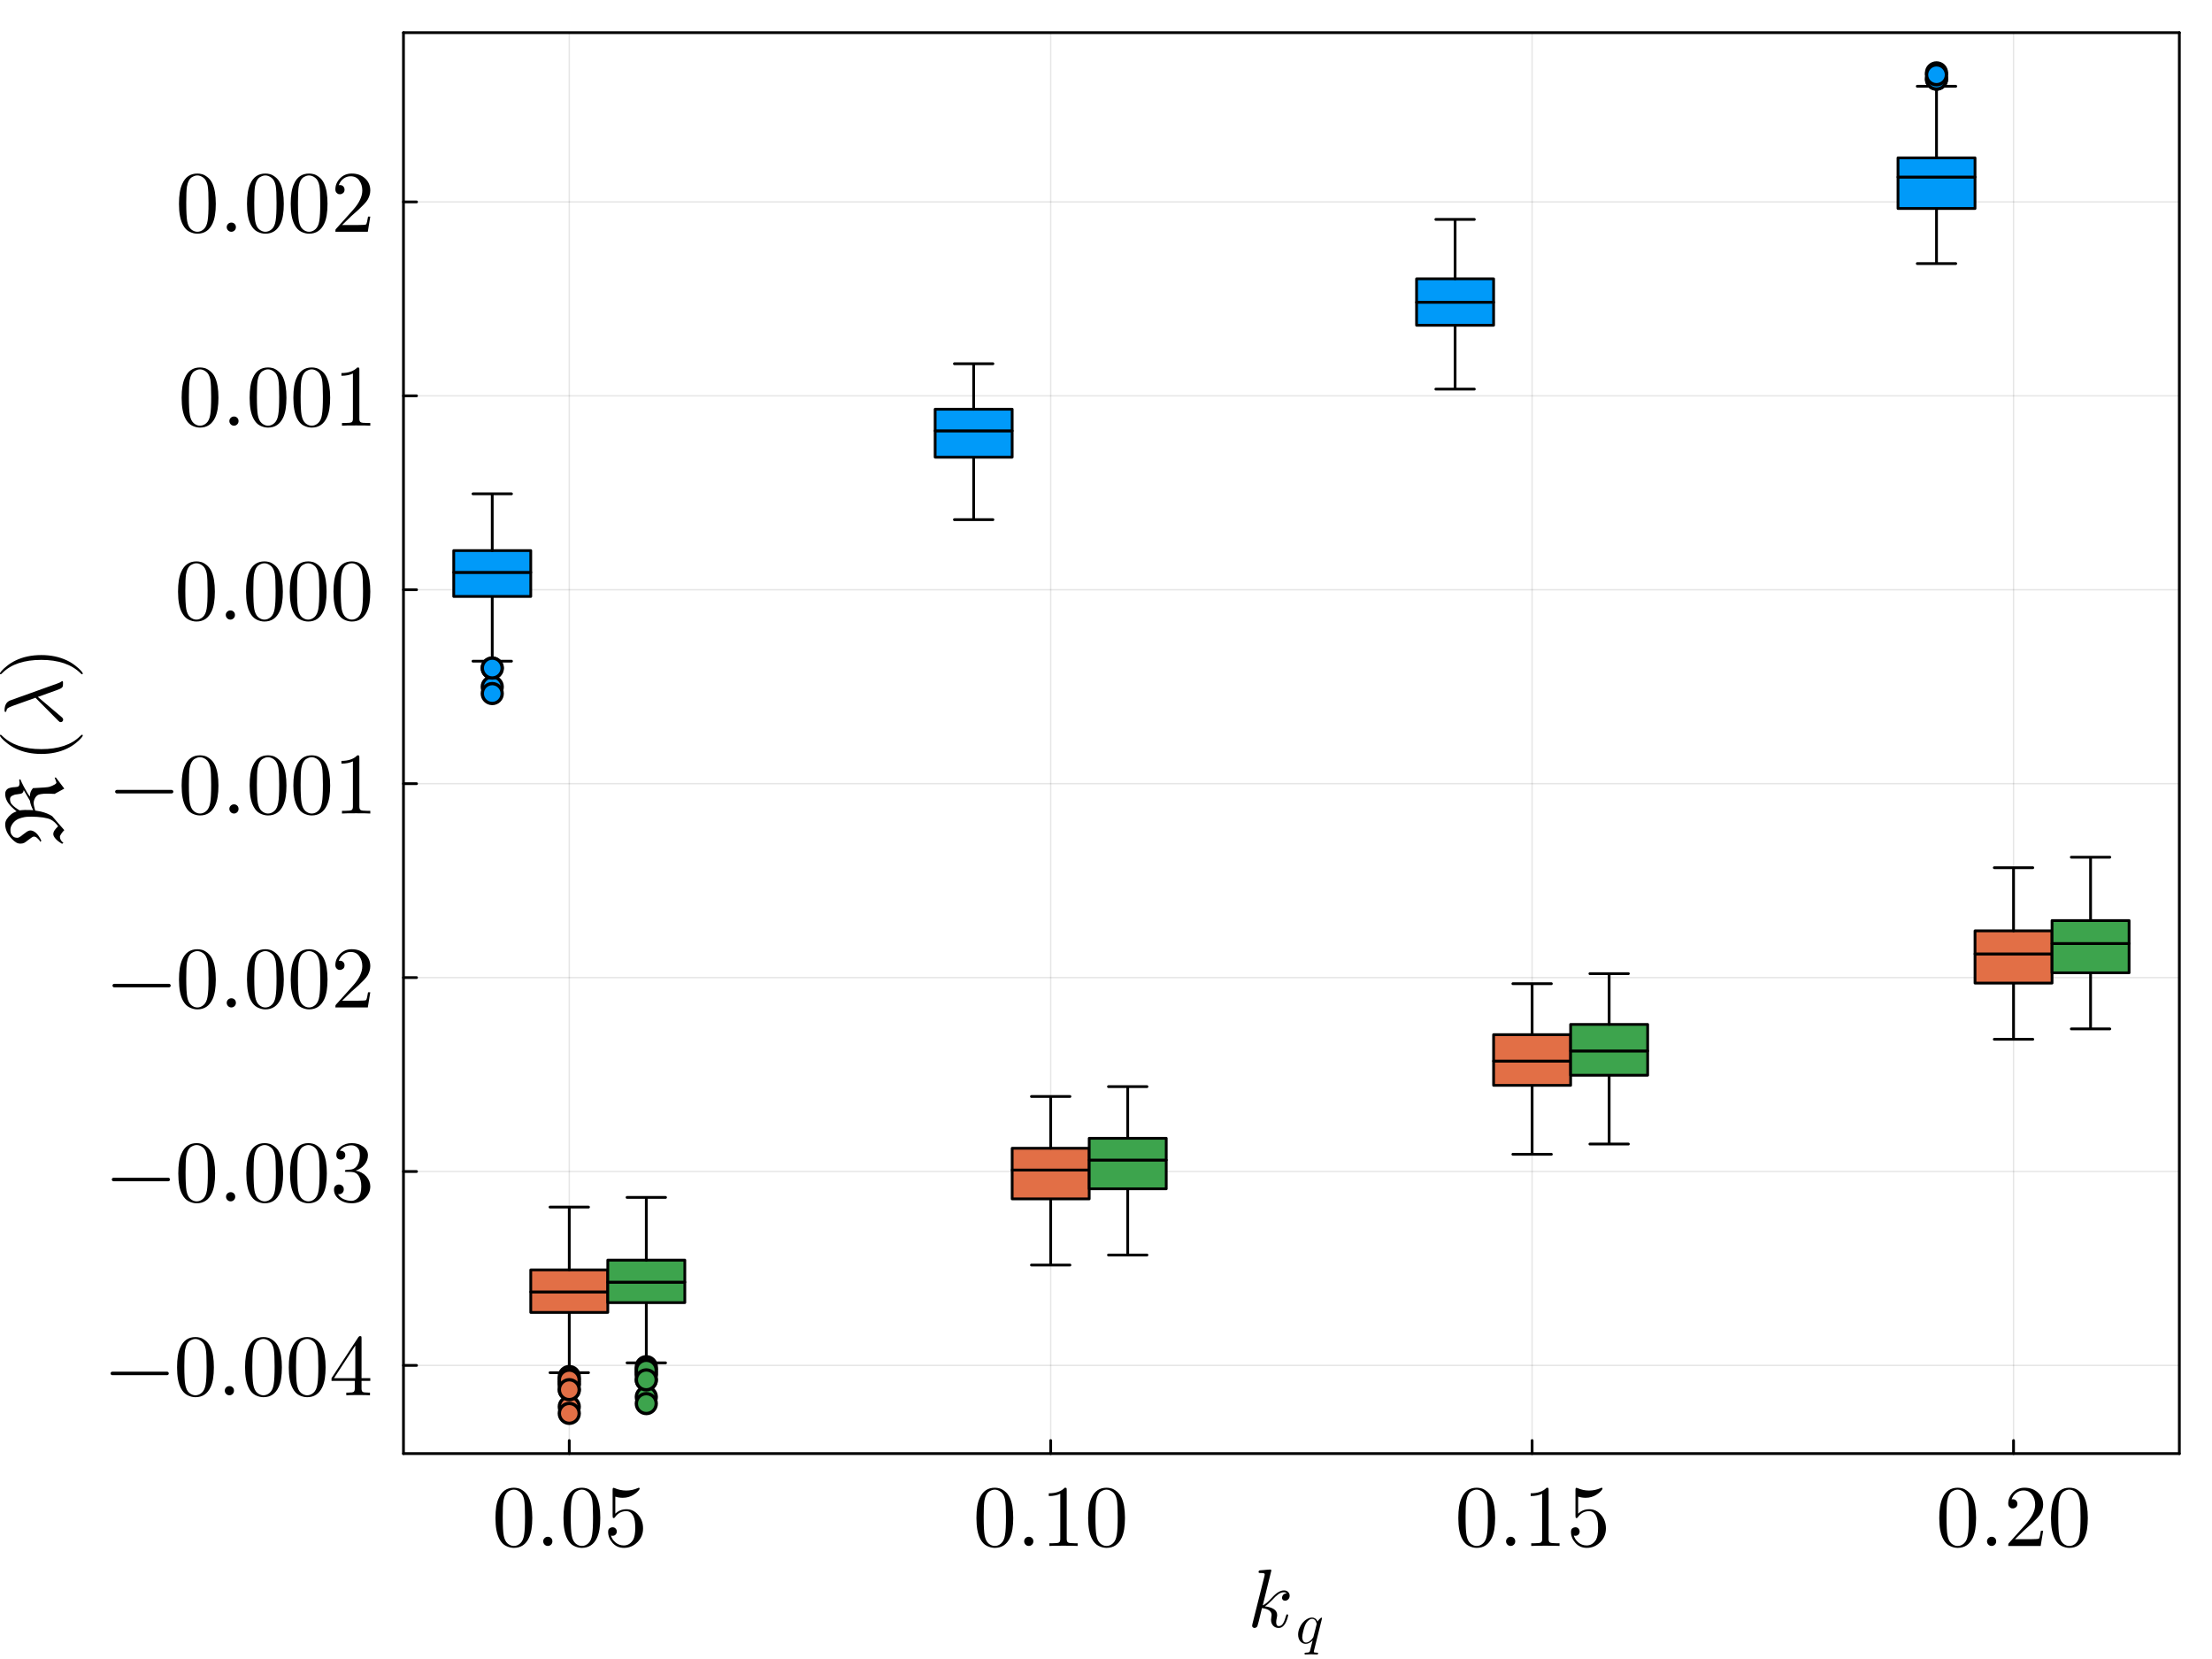 <?xml version="1.0" encoding="utf-8"?>
<svg xmlns="http://www.w3.org/2000/svg" xmlns:xlink="http://www.w3.org/1999/xlink" width="800" height="600" viewBox="0 0 3200 2400">
<rect x="0" y="0" width="3200" height="2400" fill="#333333" stroke="none"/>
<defs>
  <clipPath id="clip320">
    <rect x="0" y="0" width="3200" height="2400"/>
  </clipPath>
</defs>
<path clip-path="url(#clip320)" d="M0 2400 L3200 2400 L3200 0 L0 0  Z" fill="#ffffff" fill-rule="evenodd" fill-opacity="1"/>
<defs>
  <clipPath id="clip321">
    <rect x="640" y="0" width="2241" height="2241"/>
  </clipPath>
</defs>
<path clip-path="url(#clip320)" d="M583.678 2102.86 L3152.76 2102.86 L3152.76 47.244 L583.678 47.244  Z" fill="#ffffff" fill-rule="evenodd" fill-opacity="1"/>
<defs>
  <clipPath id="clip322">
    <rect x="583" y="47" width="2570" height="2057"/>
  </clipPath>
</defs>
<polyline clip-path="url(#clip322)" style="stroke:#000000; stroke-linecap:round; stroke-linejoin:round; stroke-width:2; stroke-opacity:0.1; fill:none" points="823.537,2102.86 823.537,47.244 "/>
<polyline clip-path="url(#clip322)" style="stroke:#000000; stroke-linecap:round; stroke-linejoin:round; stroke-width:2; stroke-opacity:0.1; fill:none" points="1519.99,2102.86 1519.99,47.244 "/>
<polyline clip-path="url(#clip322)" style="stroke:#000000; stroke-linecap:round; stroke-linejoin:round; stroke-width:2; stroke-opacity:0.1; fill:none" points="2216.44,2102.86 2216.44,47.244 "/>
<polyline clip-path="url(#clip322)" style="stroke:#000000; stroke-linecap:round; stroke-linejoin:round; stroke-width:2; stroke-opacity:0.1; fill:none" points="2912.9,2102.86 2912.9,47.244 "/>
<polyline clip-path="url(#clip320)" style="stroke:#000000; stroke-linecap:round; stroke-linejoin:round; stroke-width:4; stroke-opacity:1; fill:none" points="583.678,2102.86 3152.76,2102.86 "/>
<polyline clip-path="url(#clip320)" style="stroke:#000000; stroke-linecap:round; stroke-linejoin:round; stroke-width:4; stroke-opacity:1; fill:none" points="583.678,47.244 3152.76,47.244 "/>
<polyline clip-path="url(#clip320)" style="stroke:#000000; stroke-linecap:round; stroke-linejoin:round; stroke-width:4; stroke-opacity:1; fill:none" points="823.537,2102.86 823.537,2083.96 "/>
<polyline clip-path="url(#clip320)" style="stroke:#000000; stroke-linecap:round; stroke-linejoin:round; stroke-width:4; stroke-opacity:1; fill:none" points="1519.99,2102.86 1519.99,2083.96 "/>
<polyline clip-path="url(#clip320)" style="stroke:#000000; stroke-linecap:round; stroke-linejoin:round; stroke-width:4; stroke-opacity:1; fill:none" points="2216.44,2102.86 2216.44,2083.96 "/>
<polyline clip-path="url(#clip320)" style="stroke:#000000; stroke-linecap:round; stroke-linejoin:round; stroke-width:4; stroke-opacity:1; fill:none" points="2912.9,2102.86 2912.9,2083.96 "/>
<path clip-path="url(#clip320)" d="M716.787 2196.01 Q716.787 2177.42 721.481 2167.29 Q728.027 2152.22 743.467 2152.22 Q746.74 2152.22 750.137 2153.15 Q753.595 2154.01 757.919 2157.41 Q762.303 2160.81 764.959 2166.36 Q770.023 2177.11 770.023 2196.01 Q770.023 2214.47 765.33 2224.54 Q758.474 2239.24 743.344 2239.24 Q737.662 2239.24 731.856 2236.34 Q726.113 2233.43 722.469 2226.45 Q716.787 2216.02 716.787 2196.01 M727.286 2194.46 Q727.286 2213.55 728.645 2221.14 Q730.189 2229.36 734.389 2232.94 Q738.65 2236.46 743.344 2236.46 Q748.408 2236.46 752.607 2232.69 Q756.869 2228.86 758.166 2220.65 Q759.586 2212.56 759.524 2194.46 Q759.524 2176.86 758.289 2169.82 Q756.622 2161.61 752.175 2158.34 Q747.79 2155 743.344 2155 Q741.676 2155 739.885 2155.49 Q738.156 2155.99 735.624 2157.41 Q733.092 2158.83 731.115 2162.35 Q729.201 2165.87 728.275 2171.18 Q727.286 2178.04 727.286 2194.46 Z" fill="#000000" fill-rule="nonzero" fill-opacity="1" /><path clip-path="url(#clip320)" d="M787.748 2234.42 Q785.833 2232.38 785.833 2229.73 Q785.833 2227.07 787.748 2225.16 Q789.662 2223.18 792.565 2223.18 Q795.344 2223.18 797.197 2225.03 Q799.111 2226.83 799.111 2229.79 Q799.111 2232.69 797.073 2234.61 Q795.097 2236.46 792.565 2236.46 Q789.662 2236.46 787.748 2234.42 Z" fill="#000000" fill-rule="nonzero" fill-opacity="1" /><path clip-path="url(#clip320)" d="M815.169 2196.01 Q815.169 2177.42 819.862 2167.29 Q826.409 2152.22 841.848 2152.22 Q845.121 2152.22 848.518 2153.15 Q851.977 2154.01 856.3 2157.41 Q860.685 2160.81 863.34 2166.36 Q868.404 2177.11 868.404 2196.01 Q868.404 2214.47 863.711 2224.54 Q856.855 2239.24 841.725 2239.24 Q836.043 2239.24 830.238 2236.34 Q824.494 2233.43 820.85 2226.45 Q815.169 2216.02 815.169 2196.01 M825.668 2194.46 Q825.668 2213.55 827.026 2221.14 Q828.57 2229.36 832.77 2232.94 Q837.031 2236.46 841.725 2236.46 Q846.789 2236.46 850.988 2232.69 Q855.25 2228.86 856.547 2220.65 Q857.967 2212.56 857.905 2194.46 Q857.905 2176.86 856.67 2169.82 Q855.003 2161.61 850.556 2158.34 Q846.171 2155 841.725 2155 Q840.057 2155 838.266 2155.49 Q836.537 2155.99 834.005 2157.41 Q831.473 2158.83 829.497 2162.35 Q827.582 2165.87 826.656 2171.18 Q825.668 2178.04 825.668 2194.46 Z" fill="#000000" fill-rule="nonzero" fill-opacity="1" /><path clip-path="url(#clip320)" d="M879.768 2216.08 Q879.768 2212.31 881.806 2210.89 Q883.844 2209.41 886.005 2209.41 Q888.908 2209.41 890.576 2211.26 Q892.305 2213.05 892.305 2215.59 Q892.305 2218.12 890.576 2219.97 Q888.908 2221.76 886.005 2221.76 Q884.585 2221.76 883.844 2221.51 Q885.511 2227.32 890.576 2231.52 Q895.702 2235.72 902.433 2235.72 Q910.894 2235.72 915.958 2227.5 Q918.984 2222.19 918.984 2210.15 Q918.984 2199.53 916.699 2194.22 Q913.179 2186.13 905.953 2186.13 Q895.702 2186.13 889.649 2194.96 Q888.908 2196.07 888.043 2196.13 Q886.808 2196.13 886.5 2195.45 Q886.252 2194.71 886.252 2192.8 L886.252 2155.37 Q886.252 2152.34 887.488 2152.34 Q887.982 2152.34 889.032 2152.72 Q896.998 2156.24 905.83 2156.3 Q914.908 2156.3 923.06 2152.59 Q923.678 2152.22 924.049 2152.22 Q925.284 2152.22 925.346 2153.64 Q925.346 2154.14 924.296 2155.62 Q923.308 2157.04 921.146 2158.95 Q918.984 2160.81 916.205 2162.6 Q913.426 2164.39 909.35 2165.62 Q905.336 2166.8 900.889 2166.8 Q895.578 2166.8 890.143 2165.13 L890.143 2189.77 Q896.69 2183.35 906.2 2183.35 Q916.329 2183.35 923.308 2191.5 Q930.286 2199.65 930.286 2211.02 Q930.286 2222.93 922.011 2231.09 Q913.797 2239.24 902.68 2239.24 Q892.552 2239.24 886.129 2232.01 Q879.768 2224.79 879.768 2216.08 Z" fill="#000000" fill-rule="nonzero" fill-opacity="1" /><path clip-path="url(#clip320)" d="M1412.56 2196.01 Q1412.56 2177.42 1417.26 2167.29 Q1423.8 2152.22 1439.24 2152.22 Q1442.51 2152.22 1445.91 2153.15 Q1449.37 2154.01 1453.69 2157.41 Q1458.08 2160.81 1460.73 2166.36 Q1465.8 2177.11 1465.8 2196.01 Q1465.8 2214.47 1461.1 2224.54 Q1454.25 2239.24 1439.12 2239.24 Q1433.44 2239.24 1427.63 2236.34 Q1421.89 2233.43 1418.24 2226.45 Q1412.56 2216.02 1412.56 2196.01 M1423.06 2194.46 Q1423.06 2213.55 1424.42 2221.14 Q1425.96 2229.36 1430.16 2232.94 Q1434.42 2236.46 1439.12 2236.46 Q1444.18 2236.46 1448.38 2232.69 Q1452.64 2228.86 1453.94 2220.65 Q1455.36 2212.56 1455.3 2194.46 Q1455.3 2176.86 1454.06 2169.82 Q1452.4 2161.61 1447.95 2158.34 Q1443.56 2155 1439.12 2155 Q1437.45 2155 1435.66 2155.49 Q1433.93 2155.99 1431.4 2157.41 Q1428.87 2158.83 1426.89 2162.35 Q1424.98 2165.87 1424.05 2171.18 Q1423.06 2178.04 1423.06 2194.46 Z" fill="#000000" fill-rule="nonzero" fill-opacity="1" /><path clip-path="url(#clip320)" d="M1483.52 2234.42 Q1481.61 2232.38 1481.61 2229.73 Q1481.61 2227.07 1483.52 2225.16 Q1485.44 2223.18 1488.34 2223.18 Q1491.12 2223.18 1492.97 2225.03 Q1494.89 2226.83 1494.89 2229.79 Q1494.89 2232.69 1492.85 2234.61 Q1490.87 2236.46 1488.34 2236.46 Q1485.44 2236.46 1483.52 2234.42 Z" fill="#000000" fill-rule="nonzero" fill-opacity="1" /><path clip-path="url(#clip320)" d="M1517.24 2164.26 L1517.24 2160.31 Q1532.43 2160.31 1540.28 2152.22 Q1542.44 2152.22 1542.81 2152.72 Q1543.18 2153.21 1543.18 2155.49 L1543.18 2226.45 Q1543.18 2230.22 1545.03 2231.4 Q1546.89 2232.57 1554.98 2232.57 L1558.99 2232.57 L1558.99 2236.46 Q1554.54 2236.09 1538.49 2236.09 Q1522.43 2236.09 1518.04 2236.46 L1518.04 2232.57 L1522.06 2232.57 Q1530.03 2232.57 1531.94 2231.46 Q1533.86 2230.28 1533.86 2226.45 L1533.86 2160.93 Q1527.25 2164.26 1517.24 2164.26 Z" fill="#000000" fill-rule="nonzero" fill-opacity="1" /><path clip-path="url(#clip320)" d="M1574.18 2196.01 Q1574.18 2177.42 1578.88 2167.29 Q1585.42 2152.22 1600.86 2152.22 Q1604.14 2152.22 1607.53 2153.15 Q1610.99 2154.01 1615.31 2157.41 Q1619.7 2160.81 1622.35 2166.36 Q1627.42 2177.11 1627.42 2196.01 Q1627.42 2214.47 1622.73 2224.54 Q1615.87 2239.24 1600.74 2239.24 Q1595.06 2239.24 1589.25 2236.34 Q1583.51 2233.43 1579.87 2226.45 Q1574.18 2216.02 1574.18 2196.01 M1584.68 2194.46 Q1584.68 2213.55 1586.04 2221.14 Q1587.58 2229.36 1591.78 2232.94 Q1596.05 2236.46 1600.74 2236.46 Q1605.8 2236.46 1610 2232.69 Q1614.26 2228.86 1615.56 2220.65 Q1616.98 2212.56 1616.92 2194.46 Q1616.92 2176.86 1615.68 2169.82 Q1614.02 2161.61 1609.57 2158.34 Q1605.19 2155 1600.74 2155 Q1599.07 2155 1597.28 2155.49 Q1595.55 2155.99 1593.02 2157.41 Q1590.49 2158.83 1588.51 2162.35 Q1586.6 2165.87 1585.67 2171.18 Q1584.68 2178.04 1584.68 2194.46 Z" fill="#000000" fill-rule="nonzero" fill-opacity="1" /><path clip-path="url(#clip320)" d="M2109.69 2196.01 Q2109.69 2177.42 2114.39 2167.29 Q2120.93 2152.22 2136.37 2152.22 Q2139.65 2152.22 2143.04 2153.15 Q2146.5 2154.01 2150.83 2157.41 Q2155.21 2160.81 2157.87 2166.36 Q2162.93 2177.11 2162.93 2196.01 Q2162.93 2214.47 2158.24 2224.54 Q2151.38 2239.24 2136.25 2239.24 Q2130.57 2239.24 2124.76 2236.34 Q2119.02 2233.43 2115.38 2226.45 Q2109.69 2216.02 2109.69 2196.01 M2120.19 2194.46 Q2120.19 2213.55 2121.55 2221.14 Q2123.1 2229.36 2127.3 2232.94 Q2131.56 2236.46 2136.25 2236.46 Q2141.31 2236.46 2145.51 2232.69 Q2149.78 2228.86 2151.07 2220.65 Q2152.49 2212.56 2152.43 2194.46 Q2152.43 2176.86 2151.2 2169.82 Q2149.53 2161.61 2145.08 2158.34 Q2140.7 2155 2136.25 2155 Q2134.58 2155 2132.79 2155.49 Q2131.06 2155.99 2128.53 2157.41 Q2126 2158.83 2124.02 2162.35 Q2122.11 2165.87 2121.18 2171.18 Q2120.19 2178.04 2120.19 2194.46 Z" fill="#000000" fill-rule="nonzero" fill-opacity="1" /><path clip-path="url(#clip320)" d="M2180.65 2234.42 Q2178.74 2232.38 2178.74 2229.73 Q2178.74 2227.07 2180.65 2225.16 Q2182.57 2223.18 2185.47 2223.18 Q2188.25 2223.18 2190.1 2225.03 Q2192.02 2226.83 2192.02 2229.79 Q2192.02 2232.69 2189.98 2234.61 Q2188 2236.46 2185.47 2236.46 Q2182.57 2236.46 2180.65 2234.42 Z" fill="#000000" fill-rule="nonzero" fill-opacity="1" /><path clip-path="url(#clip320)" d="M2214.37 2164.26 L2214.37 2160.31 Q2229.57 2160.31 2237.41 2152.22 Q2239.57 2152.22 2239.94 2152.72 Q2240.31 2153.21 2240.31 2155.49 L2240.31 2226.45 Q2240.31 2230.22 2242.17 2231.4 Q2244.02 2232.57 2252.11 2232.57 L2256.12 2232.57 L2256.12 2236.46 Q2251.68 2236.09 2235.62 2236.09 Q2219.56 2236.09 2215.18 2236.46 L2215.18 2232.57 L2219.19 2232.57 Q2227.16 2232.57 2229.07 2231.46 Q2230.99 2230.28 2230.99 2226.45 L2230.99 2160.93 Q2224.38 2164.26 2214.37 2164.26 Z" fill="#000000" fill-rule="nonzero" fill-opacity="1" /><path clip-path="url(#clip320)" d="M2272.67 2216.08 Q2272.67 2212.31 2274.71 2210.89 Q2276.75 2209.41 2278.91 2209.41 Q2281.82 2209.41 2283.48 2211.26 Q2285.21 2213.05 2285.21 2215.59 Q2285.21 2218.12 2283.48 2219.97 Q2281.82 2221.76 2278.91 2221.76 Q2277.49 2221.76 2276.75 2221.51 Q2278.42 2227.32 2283.48 2231.52 Q2288.61 2235.72 2295.34 2235.72 Q2303.8 2235.72 2308.87 2227.5 Q2311.89 2222.19 2311.89 2210.15 Q2311.89 2199.53 2309.61 2194.22 Q2306.09 2186.13 2298.86 2186.13 Q2288.61 2186.13 2282.56 2194.96 Q2281.82 2196.07 2280.95 2196.13 Q2279.72 2196.13 2279.41 2195.45 Q2279.16 2194.71 2279.16 2192.8 L2279.16 2155.37 Q2279.16 2152.34 2280.39 2152.34 Q2280.89 2152.34 2281.94 2152.72 Q2289.91 2156.24 2298.74 2156.3 Q2307.82 2156.3 2315.97 2152.59 Q2316.59 2152.22 2316.96 2152.22 Q2318.19 2152.22 2318.25 2153.64 Q2318.25 2154.14 2317.2 2155.62 Q2316.21 2157.04 2314.05 2158.95 Q2311.89 2160.81 2309.11 2162.6 Q2306.33 2164.39 2302.26 2165.62 Q2298.24 2166.8 2293.8 2166.8 Q2288.49 2166.8 2283.05 2165.13 L2283.05 2189.77 Q2289.6 2183.35 2299.11 2183.35 Q2309.24 2183.35 2316.21 2191.5 Q2323.19 2199.65 2323.19 2211.02 Q2323.19 2222.93 2314.92 2231.09 Q2306.7 2239.24 2295.59 2239.24 Q2285.46 2239.24 2279.04 2232.01 Q2272.67 2224.79 2272.67 2216.08 Z" fill="#000000" fill-rule="nonzero" fill-opacity="1" /><path clip-path="url(#clip320)" d="M2805.47 2196.01 Q2805.47 2177.42 2810.16 2167.29 Q2816.71 2152.22 2832.15 2152.22 Q2835.42 2152.22 2838.82 2153.15 Q2842.28 2154.01 2846.6 2157.41 Q2850.98 2160.81 2853.64 2166.36 Q2858.7 2177.11 2858.7 2196.01 Q2858.7 2214.47 2854.01 2224.54 Q2847.16 2239.24 2832.02 2239.24 Q2826.34 2239.24 2820.54 2236.34 Q2814.79 2233.43 2811.15 2226.45 Q2805.47 2216.02 2805.47 2196.01 M2815.97 2194.46 Q2815.97 2213.55 2817.33 2221.14 Q2818.87 2229.36 2823.07 2232.94 Q2827.33 2236.46 2832.02 2236.46 Q2837.09 2236.46 2841.29 2232.69 Q2845.55 2228.86 2846.85 2220.65 Q2848.27 2212.56 2848.21 2194.46 Q2848.21 2176.86 2846.97 2169.82 Q2845.3 2161.61 2840.86 2158.34 Q2836.47 2155 2832.02 2155 Q2830.36 2155 2828.57 2155.49 Q2826.84 2155.99 2824.3 2157.41 Q2821.77 2158.83 2819.8 2162.35 Q2817.88 2165.87 2816.96 2171.18 Q2815.97 2178.04 2815.97 2194.46 Z" fill="#000000" fill-rule="nonzero" fill-opacity="1" /><path clip-path="url(#clip320)" d="M2876.43 2234.42 Q2874.51 2232.38 2874.51 2229.73 Q2874.51 2227.07 2876.43 2225.16 Q2878.34 2223.18 2881.25 2223.18 Q2884.03 2223.18 2885.88 2225.03 Q2887.79 2226.83 2887.79 2229.79 Q2887.79 2232.69 2885.75 2234.61 Q2883.78 2236.46 2881.25 2236.46 Q2878.34 2236.46 2876.43 2234.42 Z" fill="#000000" fill-rule="nonzero" fill-opacity="1" /><path clip-path="url(#clip320)" d="M2905.21 2236.46 Q2905.21 2234.17 2905.39 2233.5 Q2905.64 2232.82 2906.63 2231.77 L2930.9 2204.72 Q2944.18 2189.77 2944.18 2176.74 Q2944.18 2168.28 2939.73 2162.23 Q2935.35 2156.17 2927.26 2156.17 Q2921.7 2156.17 2917 2159.57 Q2912.31 2162.97 2910.15 2169.02 Q2910.52 2168.9 2911.82 2168.9 Q2914.97 2168.9 2916.7 2170.87 Q2918.49 2172.85 2918.49 2175.5 Q2918.49 2178.9 2916.26 2180.57 Q2914.1 2182.17 2911.94 2182.17 Q2911.08 2182.17 2909.9 2181.99 Q2908.79 2181.8 2907 2180.07 Q2905.21 2178.28 2905.21 2175.13 Q2905.21 2166.3 2911.88 2159.26 Q2918.61 2152.22 2928.86 2152.22 Q2940.47 2152.22 2948.07 2159.14 Q2955.73 2165.99 2955.73 2176.74 Q2955.73 2180.51 2954.55 2183.97 Q2953.44 2187.36 2951.9 2190.02 Q2950.42 2192.67 2946.34 2196.93 Q2942.26 2201.2 2938.99 2204.22 Q2935.72 2207.25 2928.37 2213.67 L2914.97 2226.7 L2937.76 2226.7 Q2948.87 2226.7 2949.74 2225.71 Q2950.97 2223.92 2952.52 2214.47 L2955.73 2214.47 L2952.14 2236.46 L2905.21 2236.46 Z" fill="#000000" fill-rule="nonzero" fill-opacity="1" /><path clip-path="url(#clip320)" d="M2967.09 2196.01 Q2967.09 2177.42 2971.78 2167.29 Q2978.33 2152.22 2993.77 2152.22 Q2997.04 2152.22 3000.44 2153.15 Q3003.9 2154.01 3008.22 2157.41 Q3012.61 2160.81 3015.26 2166.36 Q3020.33 2177.11 3020.33 2196.01 Q3020.33 2214.47 3015.63 2224.54 Q3008.78 2239.24 2993.65 2239.24 Q2987.96 2239.24 2982.16 2236.34 Q2976.42 2233.43 2972.77 2226.45 Q2967.09 2216.02 2967.09 2196.01 M2977.59 2194.46 Q2977.59 2213.55 2978.95 2221.14 Q2980.49 2229.36 2984.69 2232.94 Q2988.95 2236.46 2993.65 2236.46 Q2998.71 2236.46 3002.91 2232.69 Q3007.17 2228.86 3008.47 2220.65 Q3009.89 2212.56 3009.83 2194.46 Q3009.83 2176.86 3008.59 2169.82 Q3006.92 2161.61 3002.48 2158.34 Q2998.09 2155 2993.65 2155 Q2991.98 2155 2990.19 2155.49 Q2988.46 2155.99 2985.93 2157.41 Q2983.39 2158.83 2981.42 2162.35 Q2979.5 2165.87 2978.58 2171.18 Q2977.59 2178.04 2977.59 2194.46 Z" fill="#000000" fill-rule="nonzero" fill-opacity="1" /><path clip-path="url(#clip320)" d="M1865.7 2308.32 Q1865.7 2311.66 1863.65 2313.65 Q1861.66 2315.64 1859.14 2315.64 Q1856.91 2315.64 1855.74 2314.36 Q1854.57 2313.07 1854.57 2311.43 Q1854.57 2310.72 1854.86 2309.85 Q1855.16 2308.91 1855.8 2307.8 Q1856.5 2306.68 1857.97 2305.86 Q1859.43 2305.04 1861.42 2304.93 Q1861.01 2304.52 1860.89 2304.46 Q1860.02 2303.76 1858.38 2303.52 Q1858.14 2303.41 1857.32 2303.41 Q1853.28 2303.41 1849.18 2306.39 Q1845.14 2309.32 1840.17 2314.88 Q1833.9 2321.38 1829.86 2323.78 Q1847.6 2326.13 1847.6 2336.37 Q1847.6 2338.07 1847.13 2340.12 Q1846.2 2343.98 1846.2 2346.8 Q1846.2 2352.42 1850 2352.42 Q1853.69 2352.42 1856.03 2348.67 Q1858.43 2344.92 1860.43 2337.6 Q1860.72 2336.26 1861.01 2335.85 Q1861.3 2335.44 1862.12 2335.44 Q1863.59 2335.44 1863.59 2336.61 Q1862.24 2343.46 1859.25 2348.73 Q1855.45 2355.11 1849.77 2355.11 Q1845.03 2355.11 1841.86 2351.83 Q1838.76 2348.49 1838.76 2343.22 Q1838.76 2341.94 1839.23 2339.01 Q1839.58 2337.84 1839.58 2336.49 Q1839.58 2333.74 1838.06 2331.69 Q1836.53 2329.58 1834.08 2328.53 Q1831.62 2327.47 1829.57 2327 Q1827.58 2326.48 1825.64 2326.3 Q1819.79 2351.07 1818.97 2352.59 Q1818.44 2353.65 1817.27 2354.35 Q1816.1 2355.11 1814.87 2355.11 Q1813.7 2355.11 1812.53 2354.29 Q1811.41 2353.53 1811.41 2351.71 Q1811.41 2350.78 1811.88 2349.08 L1829.27 2279.98 L1829.62 2277.64 Q1829.62 2276.94 1829.33 2276.59 Q1829.1 2276.18 1827.69 2275.88 Q1826.35 2275.59 1823.65 2275.59 Q1822.54 2275.59 1822.01 2275.53 Q1821.54 2275.47 1821.13 2275.18 Q1820.72 2274.83 1820.72 2274.13 Q1820.72 2273.13 1821.13 2272.6 Q1821.6 2272.02 1821.95 2271.9 Q1822.31 2271.79 1823.01 2271.73 Q1824 2271.67 1827.34 2271.38 Q1830.68 2271.02 1833.55 2270.79 Q1836.42 2270.56 1837.65 2270.56 Q1838.35 2270.56 1838.7 2270.91 Q1839.11 2271.2 1839.17 2271.55 L1839.23 2271.84 L1826.76 2322.44 Q1831.91 2320.39 1840.05 2311.31 Q1849.48 2300.77 1857.56 2300.77 Q1861.36 2300.77 1863.53 2303.11 Q1865.7 2305.4 1865.7 2308.32 Z" fill="#000000" fill-rule="nonzero" fill-opacity="1" /><path clip-path="url(#clip320)" d="M1912.56 2340.94 L1900.96 2387.63 Q1900.63 2389.11 1900.63 2389.48 Q1900.63 2389.97 1900.75 2390.17 Q1900.92 2390.42 1901.82 2390.62 Q1902.76 2390.83 1904.65 2390.83 Q1905.34 2390.83 1905.59 2390.83 Q1905.84 2390.83 1906.21 2390.91 Q1906.57 2390.99 1906.7 2391.2 Q1906.82 2391.4 1906.82 2391.73 Q1906.82 2393.41 1905.34 2393.41 Q1903.95 2393.41 1901.04 2393.29 Q1898.13 2393.16 1896.7 2393.16 Q1895.3 2393.16 1892.47 2393.29 Q1889.65 2393.41 1888.29 2393.41 Q1887.8 2393.41 1887.51 2393.16 Q1887.23 2392.96 1887.23 2392.71 L1887.19 2392.51 Q1887.19 2391.36 1887.64 2391.07 Q1888.09 2390.83 1889.11 2390.83 Q1892.64 2390.79 1893.66 2390.3 Q1894.69 2389.8 1895.18 2388.04 L1898.95 2373.04 Q1893.91 2378.08 1889.03 2378.08 Q1884.32 2378.08 1881.12 2374.39 Q1877.96 2370.66 1877.96 2364.64 Q1877.96 2360.17 1879.73 2355.66 Q1881.53 2351.15 1884.32 2347.75 Q1887.15 2344.35 1890.83 2342.22 Q1894.52 2340.04 1898.17 2340.04 Q1900.51 2340.04 1902.6 2341.4 Q1904.73 2342.75 1906 2345.9 Q1907.07 2344.1 1909.03 2342.13 Q1911 2340.12 1911.7 2340.12 Q1912.11 2340.12 1912.31 2340.41 Q1912.56 2340.66 1912.56 2340.94 M1904.81 2349.27 Q1904.81 2348.86 1904.48 2347.83 Q1904.2 2346.81 1903.54 2345.41 Q1902.93 2343.98 1901.49 2342.95 Q1900.06 2341.89 1898.17 2341.89 Q1895.47 2341.89 1892.56 2344.51 Q1889.69 2347.09 1887.8 2351.6 Q1886.61 2354.55 1885.26 2360.05 Q1883.91 2365.54 1883.91 2368.33 Q1883.91 2368.98 1883.95 2369.72 Q1884.03 2370.46 1884.36 2371.69 Q1884.69 2372.92 1885.18 2373.86 Q1885.71 2374.8 1886.78 2375.5 Q1887.84 2376.2 1889.28 2376.2 Q1892.39 2376.2 1895.51 2373.53 Q1898.62 2370.87 1899.93 2368.49 Q1900.1 2368.24 1902.43 2358.94 Q1904.81 2349.63 1904.81 2349.27 Z" fill="#000000" fill-rule="nonzero" fill-opacity="1" /><polyline clip-path="url(#clip322)" style="stroke:#000000; stroke-linecap:round; stroke-linejoin:round; stroke-width:2; stroke-opacity:0.1; fill:none" points="583.678,1975.29 3152.76,1975.29 "/>
<polyline clip-path="url(#clip322)" style="stroke:#000000; stroke-linecap:round; stroke-linejoin:round; stroke-width:2; stroke-opacity:0.1; fill:none" points="583.678,1694.76 3152.76,1694.76 "/>
<polyline clip-path="url(#clip322)" style="stroke:#000000; stroke-linecap:round; stroke-linejoin:round; stroke-width:2; stroke-opacity:0.1; fill:none" points="583.678,1414.23 3152.76,1414.23 "/>
<polyline clip-path="url(#clip322)" style="stroke:#000000; stroke-linecap:round; stroke-linejoin:round; stroke-width:2; stroke-opacity:0.1; fill:none" points="583.678,1133.69 3152.76,1133.69 "/>
<polyline clip-path="url(#clip322)" style="stroke:#000000; stroke-linecap:round; stroke-linejoin:round; stroke-width:2; stroke-opacity:0.1; fill:none" points="583.678,853.161 3152.76,853.161 "/>
<polyline clip-path="url(#clip322)" style="stroke:#000000; stroke-linecap:round; stroke-linejoin:round; stroke-width:2; stroke-opacity:0.1; fill:none" points="583.678,572.628 3152.76,572.628 "/>
<polyline clip-path="url(#clip322)" style="stroke:#000000; stroke-linecap:round; stroke-linejoin:round; stroke-width:2; stroke-opacity:0.1; fill:none" points="583.678,292.094 3152.76,292.094 "/>
<polyline clip-path="url(#clip320)" style="stroke:#000000; stroke-linecap:round; stroke-linejoin:round; stroke-width:4; stroke-opacity:1; fill:none" points="583.678,2102.86 583.678,47.244 "/>
<polyline clip-path="url(#clip320)" style="stroke:#000000; stroke-linecap:round; stroke-linejoin:round; stroke-width:4; stroke-opacity:1; fill:none" points="3152.76,2102.86 3152.76,47.244 "/>
<polyline clip-path="url(#clip320)" style="stroke:#000000; stroke-linecap:round; stroke-linejoin:round; stroke-width:4; stroke-opacity:1; fill:none" points="583.678,1975.29 602.576,1975.29 "/>
<polyline clip-path="url(#clip320)" style="stroke:#000000; stroke-linecap:round; stroke-linejoin:round; stroke-width:4; stroke-opacity:1; fill:none" points="583.678,1694.76 602.576,1694.76 "/>
<polyline clip-path="url(#clip320)" style="stroke:#000000; stroke-linecap:round; stroke-linejoin:round; stroke-width:4; stroke-opacity:1; fill:none" points="583.678,1414.23 602.576,1414.23 "/>
<polyline clip-path="url(#clip320)" style="stroke:#000000; stroke-linecap:round; stroke-linejoin:round; stroke-width:4; stroke-opacity:1; fill:none" points="583.678,1133.69 602.576,1133.69 "/>
<polyline clip-path="url(#clip320)" style="stroke:#000000; stroke-linecap:round; stroke-linejoin:round; stroke-width:4; stroke-opacity:1; fill:none" points="583.678,853.161 602.576,853.161 "/>
<polyline clip-path="url(#clip320)" style="stroke:#000000; stroke-linecap:round; stroke-linejoin:round; stroke-width:4; stroke-opacity:1; fill:none" points="583.678,572.628 602.576,572.628 "/>
<polyline clip-path="url(#clip320)" style="stroke:#000000; stroke-linecap:round; stroke-linejoin:round; stroke-width:4; stroke-opacity:1; fill:none" points="583.678,292.094 602.576,292.094 "/>
<path clip-path="url(#clip320)" d="M243.438 1985.08 Q244.179 1985.82 244.179 1986.87 Q244.179 1987.92 243.438 1988.67 Q242.696 1989.41 241.647 1989.41 L162.472 1989.41 Q161.422 1989.41 160.681 1988.67 Q159.94 1987.92 159.94 1986.87 Q159.94 1985.82 160.681 1985.08 Q161.422 1984.34 162.472 1984.34 L241.647 1984.34 Q242.696 1984.34 243.438 1985.08 Z" fill="#000000" fill-rule="nonzero" fill-opacity="1" /><path clip-path="url(#clip320)" d="M256.16 1978.04 Q256.16 1959.45 260.853 1949.33 Q267.4 1934.26 282.839 1934.26 Q286.113 1934.26 289.509 1935.18 Q292.968 1936.05 297.291 1939.44 Q301.676 1942.84 304.331 1948.4 Q309.395 1959.14 309.395 1978.04 Q309.395 1996.51 304.702 2006.58 Q297.847 2021.27 282.716 2021.27 Q277.034 2021.27 271.229 2018.37 Q265.485 2015.47 261.842 2008.49 Q256.16 1998.05 256.16 1978.04 M266.659 1976.5 Q266.659 1995.58 268.017 2003.18 Q269.561 2011.39 273.761 2014.97 Q278.022 2018.49 282.716 2018.49 Q287.78 2018.49 291.98 2014.73 Q296.241 2010.9 297.538 2002.68 Q298.958 1994.59 298.897 1976.5 Q298.897 1958.9 297.661 1951.86 Q295.994 1943.64 291.547 1940.37 Q287.162 1937.04 282.716 1937.04 Q281.048 1937.04 279.257 1937.53 Q277.528 1938.02 274.996 1939.44 Q272.464 1940.86 270.488 1944.38 Q268.573 1947.9 267.647 1953.22 Q266.659 1960.07 266.659 1976.5 Z" fill="#000000" fill-rule="nonzero" fill-opacity="1" /><path clip-path="url(#clip320)" d="M327.12 2016.46 Q325.206 2014.42 325.206 2011.76 Q325.206 2009.11 327.12 2007.19 Q329.035 2005.22 331.937 2005.22 Q334.716 2005.22 336.569 2007.07 Q338.484 2008.86 338.484 2011.82 Q338.484 2014.73 336.446 2016.64 Q334.469 2018.49 331.937 2018.49 Q329.035 2018.49 327.12 2016.46 Z" fill="#000000" fill-rule="nonzero" fill-opacity="1" /><path clip-path="url(#clip320)" d="M354.541 1978.04 Q354.541 1959.45 359.235 1949.33 Q365.781 1934.26 381.221 1934.26 Q384.494 1934.26 387.89 1935.18 Q391.349 1936.05 395.672 1939.44 Q400.057 1942.84 402.712 1948.4 Q407.777 1959.14 407.777 1978.04 Q407.777 1996.51 403.083 2006.58 Q396.228 2021.27 381.097 2021.27 Q375.415 2021.27 369.61 2018.37 Q363.866 2015.47 360.223 2008.49 Q354.541 1998.05 354.541 1978.04 M365.04 1976.5 Q365.04 1995.58 366.398 2003.18 Q367.942 2011.39 372.142 2014.97 Q376.403 2018.49 381.097 2018.49 Q386.161 2018.49 390.361 2014.73 Q394.622 2010.9 395.919 2002.68 Q397.339 1994.59 397.278 1976.5 Q397.278 1958.9 396.043 1951.86 Q394.375 1943.64 389.928 1940.37 Q385.544 1937.04 381.097 1937.04 Q379.43 1937.04 377.639 1937.53 Q375.909 1938.02 373.377 1939.44 Q370.845 1940.86 368.869 1944.38 Q366.954 1947.9 366.028 1953.22 Q365.04 1960.07 365.04 1976.5 Z" fill="#000000" fill-rule="nonzero" fill-opacity="1" /><path clip-path="url(#clip320)" d="M417.781 1978.04 Q417.781 1959.45 422.475 1949.33 Q429.022 1934.26 444.461 1934.26 Q447.734 1934.26 451.131 1935.18 Q454.589 1936.05 458.913 1939.44 Q463.297 1942.84 465.953 1948.4 Q471.017 1959.14 471.017 1978.04 Q471.017 1996.51 466.324 2006.58 Q459.468 2021.27 444.338 2021.27 Q438.656 2021.27 432.851 2018.37 Q427.107 2015.47 423.463 2008.49 Q417.781 1998.05 417.781 1978.04 M428.28 1976.5 Q428.28 1995.58 429.639 2003.18 Q431.183 2011.39 435.383 2014.97 Q439.644 2018.49 444.338 2018.49 Q449.402 2018.49 453.601 2014.73 Q457.863 2010.9 459.16 2002.68 Q460.58 1994.59 460.518 1976.5 Q460.518 1958.9 459.283 1951.86 Q457.616 1943.64 453.169 1940.37 Q448.784 1937.04 444.338 1937.04 Q442.67 1937.04 440.879 1937.53 Q439.15 1938.02 436.618 1939.44 Q434.086 1940.86 432.109 1944.38 Q430.195 1947.9 429.269 1953.22 Q428.28 1960.07 428.28 1976.5 Z" fill="#000000" fill-rule="nonzero" fill-opacity="1" /><path clip-path="url(#clip320)" d="M479.602 1997.62 L479.602 1993.73 L518.448 1934.38 Q519.436 1932.84 520.98 1932.9 Q522.4 1932.9 522.709 1933.45 Q523.018 1934.01 523.018 1936.17 L523.018 1993.73 L535.678 1993.73 L535.678 1997.62 L523.018 1997.62 L523.018 2008.61 Q523.018 2012.26 524.5 2013.43 Q526.044 2014.6 532.59 2014.6 L535.246 2014.6 L535.246 2018.49 Q530.058 2018.12 518.077 2018.12 Q506.158 2018.12 500.97 2018.49 L500.97 2014.6 L503.626 2014.6 Q510.172 2014.6 511.716 2013.49 Q513.26 2012.32 513.26 2008.61 L513.26 1997.62 L479.602 1997.62 M483.184 1993.73 L514.001 1993.73 L514.001 1946.55 L483.184 1993.73 Z" fill="#000000" fill-rule="nonzero" fill-opacity="1" /><path clip-path="url(#clip320)" d="M245.229 1704.55 Q245.97 1705.29 245.97 1706.34 Q245.97 1707.39 245.229 1708.13 Q244.487 1708.87 243.438 1708.87 L164.263 1708.87 Q163.213 1708.87 162.472 1708.13 Q161.731 1707.39 161.731 1706.34 Q161.731 1705.29 162.472 1704.55 Q163.213 1703.81 164.263 1703.81 L243.438 1703.81 Q244.487 1703.81 245.229 1704.55 Z" fill="#000000" fill-rule="nonzero" fill-opacity="1" /><path clip-path="url(#clip320)" d="M257.951 1697.51 Q257.951 1678.92 262.644 1668.79 Q269.191 1653.72 284.63 1653.72 Q287.904 1653.72 291.3 1654.65 Q294.759 1655.51 299.082 1658.91 Q303.467 1662.31 306.122 1667.87 Q311.186 1678.61 311.186 1697.51 Q311.186 1715.98 306.493 1726.04 Q299.638 1740.74 284.507 1740.74 Q278.825 1740.74 273.02 1737.84 Q267.276 1734.94 263.633 1727.96 Q257.951 1717.52 257.951 1697.51 M268.45 1695.97 Q268.45 1715.05 269.808 1722.65 Q271.352 1730.86 275.552 1734.44 Q279.813 1737.96 284.507 1737.96 Q289.571 1737.96 293.771 1734.19 Q298.032 1730.37 299.329 1722.15 Q300.749 1714.06 300.688 1695.97 Q300.688 1678.36 299.452 1671.32 Q297.785 1663.11 293.338 1659.84 Q288.953 1656.5 284.507 1656.5 Q282.839 1656.5 281.048 1657 Q279.319 1657.49 276.787 1658.91 Q274.255 1660.33 272.279 1663.85 Q270.364 1667.37 269.438 1672.68 Q268.45 1679.54 268.45 1695.97 Z" fill="#000000" fill-rule="nonzero" fill-opacity="1" /><path clip-path="url(#clip320)" d="M328.911 1735.92 Q326.997 1733.89 326.997 1731.23 Q326.997 1728.57 328.911 1726.66 Q330.826 1724.68 333.728 1724.68 Q336.507 1724.68 338.36 1726.54 Q340.275 1728.33 340.275 1731.29 Q340.275 1734.19 338.237 1736.11 Q336.26 1737.96 333.728 1737.96 Q330.826 1737.96 328.911 1735.92 Z" fill="#000000" fill-rule="nonzero" fill-opacity="1" /><path clip-path="url(#clip320)" d="M356.332 1697.51 Q356.332 1678.92 361.026 1668.79 Q367.572 1653.72 383.011 1653.72 Q386.285 1653.72 389.681 1654.65 Q393.14 1655.51 397.463 1658.91 Q401.848 1662.31 404.503 1667.87 Q409.568 1678.61 409.568 1697.51 Q409.568 1715.98 404.874 1726.04 Q398.019 1740.74 382.888 1740.74 Q377.206 1740.74 371.401 1737.84 Q365.657 1734.94 362.014 1727.96 Q356.332 1717.52 356.332 1697.51 M366.831 1695.97 Q366.831 1715.05 368.189 1722.65 Q369.733 1730.86 373.933 1734.44 Q378.194 1737.96 382.888 1737.96 Q387.952 1737.96 392.152 1734.19 Q396.413 1730.37 397.71 1722.15 Q399.13 1714.06 399.069 1695.97 Q399.069 1678.36 397.834 1671.32 Q396.166 1663.11 391.719 1659.84 Q387.335 1656.5 382.888 1656.5 Q381.221 1656.5 379.43 1657 Q377.7 1657.49 375.168 1658.91 Q372.636 1660.33 370.66 1663.85 Q368.745 1667.37 367.819 1672.68 Q366.831 1679.54 366.831 1695.97 Z" fill="#000000" fill-rule="nonzero" fill-opacity="1" /><path clip-path="url(#clip320)" d="M419.572 1697.51 Q419.572 1678.92 424.266 1668.79 Q430.812 1653.72 446.252 1653.72 Q449.525 1653.72 452.922 1654.65 Q456.38 1655.51 460.704 1658.91 Q465.088 1662.31 467.744 1667.87 Q472.808 1678.61 472.808 1697.51 Q472.808 1715.98 468.115 1726.04 Q461.259 1740.74 446.129 1740.74 Q440.447 1740.74 434.642 1737.84 Q428.898 1734.94 425.254 1727.96 Q419.572 1717.52 419.572 1697.51 M430.071 1695.97 Q430.071 1715.05 431.43 1722.65 Q432.974 1730.86 437.174 1734.44 Q441.435 1737.96 446.129 1737.96 Q451.193 1737.96 455.392 1734.19 Q459.654 1730.37 460.951 1722.15 Q462.371 1714.06 462.309 1695.97 Q462.309 1678.36 461.074 1671.32 Q459.407 1663.11 454.96 1659.84 Q450.575 1656.5 446.129 1656.5 Q444.461 1656.5 442.67 1657 Q440.941 1657.49 438.409 1658.91 Q435.877 1660.33 433.9 1663.85 Q431.986 1667.37 431.06 1672.68 Q430.071 1679.54 430.071 1695.97 Z" fill="#000000" fill-rule="nonzero" fill-opacity="1" /><path clip-path="url(#clip320)" d="M483.184 1720.92 Q483.184 1717.15 485.345 1715.36 Q487.507 1713.57 490.286 1713.57 Q493.188 1713.57 495.227 1715.48 Q497.326 1717.33 497.326 1720.61 Q497.326 1724.13 494.856 1726.1 Q492.447 1728.08 488.989 1727.59 Q492.015 1732.65 497.573 1734.94 Q503.193 1737.22 508.381 1737.22 Q513.816 1737.22 518.201 1732.53 Q522.647 1727.83 522.647 1716.35 Q522.647 1706.59 518.818 1700.97 Q515.051 1695.35 507.578 1695.35 L502.02 1695.35 Q500.105 1695.35 499.55 1695.16 Q498.994 1694.98 498.994 1693.93 Q498.994 1692.69 500.908 1692.45 Q502.823 1692.45 505.849 1692.07 Q513.198 1691.83 517.089 1685.47 Q520.609 1679.54 520.609 1671.08 Q520.609 1663.36 516.904 1660.15 Q513.26 1656.87 508.505 1656.87 Q504.058 1656.87 499.179 1658.73 Q494.3 1660.58 491.645 1664.72 Q499.488 1664.72 499.488 1671.08 Q499.488 1673.86 497.697 1675.71 Q495.968 1677.5 493.065 1677.5 Q490.286 1677.5 488.433 1675.77 Q486.58 1673.98 486.58 1670.95 Q486.58 1663.73 493.003 1658.73 Q499.488 1653.72 508.999 1653.72 Q518.386 1653.72 525.303 1658.66 Q532.282 1663.6 532.282 1671.2 Q532.282 1678.67 527.341 1684.79 Q522.4 1690.9 514.557 1693.43 Q524.191 1695.35 529.935 1701.89 Q535.678 1708.38 535.678 1716.35 Q535.678 1726.23 527.897 1733.51 Q520.115 1740.74 508.752 1740.74 Q498.253 1740.74 490.718 1735.06 Q483.184 1729.38 483.184 1720.92 Z" fill="#000000" fill-rule="nonzero" fill-opacity="1" /><path clip-path="url(#clip320)" d="M246.217 1424.02 Q246.958 1424.76 246.958 1425.81 Q246.958 1426.86 246.217 1427.6 Q245.476 1428.34 244.426 1428.34 L165.251 1428.34 Q164.201 1428.34 163.46 1427.6 Q162.719 1426.86 162.719 1425.81 Q162.719 1424.76 163.46 1424.02 Q164.201 1423.28 165.251 1423.28 L244.426 1423.28 Q245.476 1423.28 246.217 1424.02 Z" fill="#000000" fill-rule="nonzero" fill-opacity="1" /><path clip-path="url(#clip320)" d="M258.939 1416.98 Q258.939 1398.39 263.633 1388.26 Q270.179 1373.19 285.618 1373.19 Q288.892 1373.19 292.288 1374.12 Q295.747 1374.98 300.07 1378.38 Q304.455 1381.77 307.11 1387.33 Q312.175 1398.08 312.175 1416.98 Q312.175 1435.44 307.481 1445.51 Q300.626 1460.21 285.495 1460.21 Q279.813 1460.21 274.008 1457.3 Q268.264 1454.4 264.621 1447.42 Q258.939 1436.99 258.939 1416.98 M269.438 1415.43 Q269.438 1434.52 270.796 1442.11 Q272.34 1450.33 276.54 1453.91 Q280.801 1457.43 285.495 1457.43 Q290.559 1457.43 294.759 1453.66 Q299.02 1449.83 300.317 1441.62 Q301.737 1433.53 301.676 1415.43 Q301.676 1397.83 300.441 1390.79 Q298.773 1382.58 294.326 1379.3 Q289.942 1375.97 285.495 1375.97 Q283.828 1375.97 282.037 1376.46 Q280.307 1376.96 277.775 1378.38 Q275.243 1379.8 273.267 1383.32 Q271.352 1386.84 270.426 1392.15 Q269.438 1399 269.438 1415.43 Z" fill="#000000" fill-rule="nonzero" fill-opacity="1" /><path clip-path="url(#clip320)" d="M329.899 1455.39 Q327.985 1453.35 327.985 1450.7 Q327.985 1448.04 329.899 1446.13 Q331.814 1444.15 334.716 1444.15 Q337.496 1444.15 339.348 1446 Q341.263 1447.79 341.263 1450.76 Q341.263 1453.66 339.225 1455.58 Q337.249 1457.43 334.716 1457.43 Q331.814 1457.43 329.899 1455.39 Z" fill="#000000" fill-rule="nonzero" fill-opacity="1" /><path clip-path="url(#clip320)" d="M357.32 1416.98 Q357.32 1398.39 362.014 1388.26 Q368.56 1373.19 384 1373.19 Q387.273 1373.19 390.67 1374.12 Q394.128 1374.98 398.451 1378.38 Q402.836 1381.77 405.492 1387.33 Q410.556 1398.08 410.556 1416.98 Q410.556 1435.44 405.862 1445.51 Q399.007 1460.21 383.876 1460.21 Q378.194 1460.21 372.389 1457.3 Q366.646 1454.4 363.002 1447.42 Q357.32 1436.99 357.32 1416.98 M367.819 1415.43 Q367.819 1434.52 369.178 1442.11 Q370.722 1450.33 374.921 1453.91 Q379.182 1457.43 383.876 1457.43 Q388.94 1457.43 393.14 1453.66 Q397.401 1449.83 398.698 1441.62 Q400.119 1433.53 400.057 1415.43 Q400.057 1397.83 398.822 1390.79 Q397.154 1382.58 392.708 1379.3 Q388.323 1375.97 383.876 1375.97 Q382.209 1375.97 380.418 1376.46 Q378.688 1376.96 376.156 1378.38 Q373.624 1379.8 371.648 1383.32 Q369.733 1386.84 368.807 1392.15 Q367.819 1399 367.819 1415.43 Z" fill="#000000" fill-rule="nonzero" fill-opacity="1" /><path clip-path="url(#clip320)" d="M420.561 1416.98 Q420.561 1398.39 425.254 1388.26 Q431.801 1373.19 447.24 1373.19 Q450.513 1373.19 453.91 1374.12 Q457.369 1374.98 461.692 1378.38 Q466.077 1381.77 468.732 1387.33 Q473.796 1398.08 473.796 1416.98 Q473.796 1435.44 469.103 1445.51 Q462.248 1460.21 447.117 1460.21 Q441.435 1460.21 435.63 1457.3 Q429.886 1454.4 426.242 1447.42 Q420.561 1436.99 420.561 1416.98 M431.06 1415.43 Q431.06 1434.52 432.418 1442.11 Q433.962 1450.33 438.162 1453.91 Q442.423 1457.43 447.117 1457.43 Q452.181 1457.43 456.38 1453.66 Q460.642 1449.83 461.939 1441.62 Q463.359 1433.53 463.297 1415.43 Q463.297 1397.83 462.062 1390.79 Q460.395 1382.58 455.948 1379.3 Q451.563 1375.97 447.117 1375.97 Q445.449 1375.97 443.658 1376.46 Q441.929 1376.96 439.397 1378.38 Q436.865 1379.8 434.889 1383.32 Q432.974 1386.84 432.048 1392.15 Q431.06 1399 431.06 1415.43 Z" fill="#000000" fill-rule="nonzero" fill-opacity="1" /><path clip-path="url(#clip320)" d="M485.16 1457.43 Q485.16 1455.14 485.345 1454.46 Q485.592 1453.78 486.58 1452.73 L510.851 1425.68 Q524.129 1410.74 524.129 1397.71 Q524.129 1389.25 519.683 1383.19 Q515.298 1377.14 507.208 1377.14 Q501.649 1377.14 496.956 1380.54 Q492.262 1383.94 490.101 1389.99 Q490.471 1389.86 491.768 1389.86 Q494.918 1389.86 496.647 1391.84 Q498.438 1393.82 498.438 1396.47 Q498.438 1399.87 496.215 1401.54 Q494.053 1403.14 491.892 1403.14 Q491.027 1403.14 489.854 1402.96 Q488.742 1402.77 486.951 1401.04 Q485.16 1399.25 485.16 1396.1 Q485.16 1387.27 491.83 1380.23 Q498.561 1373.19 508.813 1373.19 Q520.424 1373.19 528.02 1380.11 Q535.678 1386.96 535.678 1397.71 Q535.678 1401.47 534.505 1404.93 Q533.393 1408.33 531.849 1410.99 Q530.367 1413.64 526.291 1417.9 Q522.215 1422.16 518.942 1425.19 Q515.669 1428.22 508.319 1434.64 L494.918 1447.67 L517.707 1447.67 Q528.823 1447.67 529.688 1446.68 Q530.923 1444.89 532.467 1435.44 L535.678 1435.44 L532.096 1457.43 L485.16 1457.43 Z" fill="#000000" fill-rule="nonzero" fill-opacity="1" /><path clip-path="url(#clip320)" d="M250.046 1143.48 Q250.787 1144.22 250.787 1145.27 Q250.787 1146.32 250.046 1147.07 Q249.305 1147.81 248.255 1147.81 L169.08 1147.81 Q168.031 1147.81 167.289 1147.07 Q166.548 1146.32 166.548 1145.27 Q166.548 1144.22 167.289 1143.48 Q168.031 1142.74 169.08 1142.74 L248.255 1142.74 Q249.305 1142.74 250.046 1143.48 Z" fill="#000000" fill-rule="nonzero" fill-opacity="1" /><path clip-path="url(#clip320)" d="M262.768 1136.44 Q262.768 1117.85 267.462 1107.73 Q274.008 1092.66 289.448 1092.66 Q292.721 1092.66 296.117 1093.58 Q299.576 1094.45 303.899 1097.84 Q308.284 1101.24 310.939 1106.8 Q316.004 1117.54 316.004 1136.44 Q316.004 1154.91 311.31 1164.98 Q304.455 1179.67 289.324 1179.67 Q283.642 1179.67 277.837 1176.77 Q272.093 1173.87 268.45 1166.89 Q262.768 1156.45 262.768 1136.44 M273.267 1134.9 Q273.267 1153.98 274.626 1161.58 Q276.169 1169.79 280.369 1173.37 Q284.63 1176.89 289.324 1176.89 Q294.388 1176.89 298.588 1173.13 Q302.849 1169.3 304.146 1161.08 Q305.566 1152.99 305.505 1134.9 Q305.505 1117.3 304.27 1110.26 Q302.602 1102.04 298.155 1098.77 Q293.771 1095.44 289.324 1095.44 Q287.657 1095.44 285.866 1095.93 Q284.136 1096.42 281.604 1097.84 Q279.072 1099.26 277.096 1102.78 Q275.181 1106.3 274.255 1111.62 Q273.267 1118.47 273.267 1134.9 Z" fill="#000000" fill-rule="nonzero" fill-opacity="1" /><path clip-path="url(#clip320)" d="M333.728 1174.86 Q331.814 1172.82 331.814 1170.16 Q331.814 1167.51 333.728 1165.59 Q335.643 1163.62 338.545 1163.62 Q341.325 1163.62 343.177 1165.47 Q345.092 1167.26 345.092 1170.22 Q345.092 1173.13 343.054 1175.04 Q341.078 1176.89 338.545 1176.89 Q335.643 1176.89 333.728 1174.86 Z" fill="#000000" fill-rule="nonzero" fill-opacity="1" /><path clip-path="url(#clip320)" d="M361.149 1136.44 Q361.149 1117.85 365.843 1107.73 Q372.389 1092.66 387.829 1092.66 Q391.102 1092.66 394.499 1093.58 Q397.957 1094.45 402.28 1097.84 Q406.665 1101.24 409.321 1106.8 Q414.385 1117.54 414.385 1136.44 Q414.385 1154.91 409.691 1164.98 Q402.836 1179.67 387.705 1179.67 Q382.023 1179.67 376.218 1176.77 Q370.475 1173.87 366.831 1166.89 Q361.149 1156.45 361.149 1136.44 M371.648 1134.9 Q371.648 1153.98 373.007 1161.58 Q374.551 1169.79 378.75 1173.37 Q383.011 1176.89 387.705 1176.89 Q392.769 1176.89 396.969 1173.13 Q401.23 1169.3 402.527 1161.08 Q403.948 1152.99 403.886 1134.9 Q403.886 1117.3 402.651 1110.26 Q400.983 1102.04 396.537 1098.77 Q392.152 1095.44 387.705 1095.44 Q386.038 1095.44 384.247 1095.93 Q382.517 1096.42 379.985 1097.84 Q377.453 1099.26 375.477 1102.78 Q373.562 1106.3 372.636 1111.62 Q371.648 1118.47 371.648 1134.9 Z" fill="#000000" fill-rule="nonzero" fill-opacity="1" /><path clip-path="url(#clip320)" d="M424.39 1136.44 Q424.39 1117.85 429.083 1107.73 Q435.63 1092.66 451.069 1092.66 Q454.342 1092.66 457.739 1093.58 Q461.198 1094.45 465.521 1097.84 Q469.906 1101.24 472.561 1106.8 Q477.625 1117.54 477.625 1136.44 Q477.625 1154.91 472.932 1164.98 Q466.077 1179.67 450.946 1179.67 Q445.264 1179.67 439.459 1176.77 Q433.715 1173.87 430.071 1166.89 Q424.39 1156.45 424.39 1136.44 M434.889 1134.9 Q434.889 1153.98 436.247 1161.58 Q437.791 1169.79 441.991 1173.37 Q446.252 1176.89 450.946 1176.89 Q456.01 1176.89 460.209 1173.13 Q464.471 1169.3 465.768 1161.08 Q467.188 1152.99 467.126 1134.9 Q467.126 1117.3 465.891 1110.26 Q464.224 1102.04 459.777 1098.77 Q455.392 1095.44 450.946 1095.44 Q449.278 1095.44 447.487 1095.93 Q445.758 1096.42 443.226 1097.84 Q440.694 1099.26 438.718 1102.78 Q436.803 1106.3 435.877 1111.62 Q434.889 1118.47 434.889 1134.9 Z" fill="#000000" fill-rule="nonzero" fill-opacity="1" /><path clip-path="url(#clip320)" d="M493.93 1104.7 L493.93 1100.75 Q509.122 1100.75 516.965 1092.66 Q519.127 1092.66 519.498 1093.15 Q519.868 1093.64 519.868 1095.93 L519.868 1166.89 Q519.868 1170.66 521.721 1171.83 Q523.574 1173 531.664 1173 L535.678 1173 L535.678 1176.89 Q531.232 1176.52 515.174 1176.52 Q499.117 1176.52 494.732 1176.89 L494.732 1173 L498.747 1173 Q506.714 1173 508.628 1171.89 Q510.543 1170.72 510.543 1166.89 L510.543 1101.36 Q503.934 1104.7 493.93 1104.7 Z" fill="#000000" fill-rule="nonzero" fill-opacity="1" /><path clip-path="url(#clip320)" d="M257.58 855.909 Q257.58 837.32 262.274 827.192 Q268.82 812.123 284.26 812.123 Q287.533 812.123 290.93 813.049 Q294.388 813.914 298.711 817.31 Q303.096 820.707 305.752 826.265 Q310.816 837.011 310.816 855.909 Q310.816 874.375 306.122 884.442 Q299.267 899.14 284.136 899.14 Q278.455 899.14 272.649 896.238 Q266.906 893.335 263.262 886.356 Q257.58 875.919 257.58 855.909 M268.079 854.366 Q268.079 873.449 269.438 881.045 Q270.982 889.259 275.181 892.841 Q279.443 896.361 284.136 896.361 Q289.2 896.361 293.4 892.594 Q297.661 888.765 298.958 880.551 Q300.379 872.461 300.317 854.366 Q300.317 836.764 299.082 829.724 Q297.414 821.51 292.968 818.237 Q288.583 814.902 284.136 814.902 Q282.469 814.902 280.678 815.396 Q278.949 815.89 276.416 817.31 Q273.884 818.731 271.908 822.251 Q269.994 825.771 269.067 831.083 Q268.079 837.938 268.079 854.366 Z" fill="#000000" fill-rule="nonzero" fill-opacity="1" /><path clip-path="url(#clip320)" d="M328.541 894.323 Q326.626 892.285 326.626 889.63 Q326.626 886.974 328.541 885.059 Q330.455 883.083 333.358 883.083 Q336.137 883.083 337.99 884.936 Q339.904 886.727 339.904 889.691 Q339.904 892.594 337.866 894.508 Q335.89 896.361 333.358 896.361 Q330.455 896.361 328.541 894.323 Z" fill="#000000" fill-rule="nonzero" fill-opacity="1" /><path clip-path="url(#clip320)" d="M355.961 855.909 Q355.961 837.32 360.655 827.192 Q367.201 812.123 382.641 812.123 Q385.914 812.123 389.311 813.049 Q392.769 813.914 397.092 817.31 Q401.477 820.707 404.133 826.265 Q409.197 837.011 409.197 855.909 Q409.197 874.375 404.503 884.442 Q397.648 899.14 382.517 899.14 Q376.836 899.14 371.03 896.238 Q365.287 893.335 361.643 886.356 Q355.961 875.919 355.961 855.909 M366.46 854.366 Q366.46 873.449 367.819 881.045 Q369.363 889.259 373.562 892.841 Q377.824 896.361 382.517 896.361 Q387.582 896.361 391.781 892.594 Q396.043 888.765 397.339 880.551 Q398.76 872.461 398.698 854.366 Q398.698 836.764 397.463 829.724 Q395.795 821.51 391.349 818.237 Q386.964 814.902 382.517 814.902 Q380.85 814.902 379.059 815.396 Q377.33 815.89 374.798 817.31 Q372.266 818.731 370.289 822.251 Q368.375 825.771 367.448 831.083 Q366.46 837.938 366.46 854.366 Z" fill="#000000" fill-rule="nonzero" fill-opacity="1" /><path clip-path="url(#clip320)" d="M419.202 855.909 Q419.202 837.32 423.896 827.192 Q430.442 812.123 445.882 812.123 Q449.155 812.123 452.551 813.049 Q456.01 813.914 460.333 817.31 Q464.718 820.707 467.373 826.265 Q472.438 837.011 472.438 855.909 Q472.438 874.375 467.744 884.442 Q460.889 899.14 445.758 899.14 Q440.076 899.14 434.271 896.238 Q428.527 893.335 424.884 886.356 Q419.202 875.919 419.202 855.909 M429.701 854.366 Q429.701 873.449 431.06 881.045 Q432.603 889.259 436.803 892.841 Q441.064 896.361 445.758 896.361 Q450.822 896.361 455.022 892.594 Q459.283 888.765 460.58 880.551 Q462 872.461 461.939 854.366 Q461.939 836.764 460.704 829.724 Q459.036 821.51 454.589 818.237 Q450.205 814.902 445.758 814.902 Q444.091 814.902 442.3 815.396 Q440.57 815.89 438.038 817.31 Q435.506 818.731 433.53 822.251 Q431.615 825.771 430.689 831.083 Q429.701 837.938 429.701 854.366 Z" fill="#000000" fill-rule="nonzero" fill-opacity="1" /><path clip-path="url(#clip320)" d="M482.443 855.909 Q482.443 837.32 487.136 827.192 Q493.683 812.123 509.122 812.123 Q512.395 812.123 515.792 813.049 Q519.251 813.914 523.574 817.31 Q527.958 820.707 530.614 826.265 Q535.678 837.011 535.678 855.909 Q535.678 874.375 530.985 884.442 Q524.129 899.14 508.999 899.14 Q503.317 899.14 497.512 896.238 Q491.768 893.335 488.124 886.356 Q482.443 875.919 482.443 855.909 M492.941 854.366 Q492.941 873.449 494.3 881.045 Q495.844 889.259 500.044 892.841 Q504.305 896.361 508.999 896.361 Q514.063 896.361 518.262 892.594 Q522.524 888.765 523.821 880.551 Q525.241 872.461 525.179 854.366 Q525.179 836.764 523.944 829.724 Q522.277 821.51 517.83 818.237 Q513.445 814.902 508.999 814.902 Q507.331 814.902 505.54 815.396 Q503.811 815.89 501.279 817.31 Q498.747 818.731 496.77 822.251 Q494.856 825.771 493.93 831.083 Q492.941 837.938 492.941 854.366 Z" fill="#000000" fill-rule="nonzero" fill-opacity="1" /><path clip-path="url(#clip320)" d="M262.768 575.376 Q262.768 556.787 267.462 546.658 Q274.008 531.589 289.448 531.589 Q292.721 531.589 296.117 532.516 Q299.576 533.38 303.899 536.777 Q308.284 540.174 310.939 545.732 Q316.004 556.478 316.004 575.376 Q316.004 593.842 311.31 603.908 Q304.455 618.607 289.324 618.607 Q283.642 618.607 277.837 615.704 Q272.093 612.802 268.45 605.823 Q262.768 595.386 262.768 575.376 M273.267 573.832 Q273.267 592.915 274.626 600.512 Q276.169 608.726 280.369 612.308 Q284.63 615.828 289.324 615.828 Q294.388 615.828 298.588 612.061 Q302.849 608.232 304.146 600.018 Q305.566 591.927 305.505 573.832 Q305.505 556.231 304.27 549.191 Q302.602 540.977 298.155 537.703 Q293.771 534.369 289.324 534.369 Q287.657 534.369 285.866 534.863 Q284.136 535.357 281.604 536.777 Q279.072 538.198 277.096 541.718 Q275.181 545.238 274.255 550.549 Q273.267 557.404 273.267 573.832 Z" fill="#000000" fill-rule="nonzero" fill-opacity="1" /><path clip-path="url(#clip320)" d="M333.728 613.79 Q331.814 611.752 331.814 609.096 Q331.814 606.441 333.728 604.526 Q335.643 602.55 338.545 602.55 Q341.325 602.55 343.177 604.403 Q345.092 606.194 345.092 609.158 Q345.092 612.061 343.054 613.975 Q341.078 615.828 338.545 615.828 Q335.643 615.828 333.728 613.79 Z" fill="#000000" fill-rule="nonzero" fill-opacity="1" /><path clip-path="url(#clip320)" d="M361.149 575.376 Q361.149 556.787 365.843 546.658 Q372.389 531.589 387.829 531.589 Q391.102 531.589 394.499 532.516 Q397.957 533.38 402.28 536.777 Q406.665 540.174 409.321 545.732 Q414.385 556.478 414.385 575.376 Q414.385 593.842 409.691 603.908 Q402.836 618.607 387.705 618.607 Q382.023 618.607 376.218 615.704 Q370.475 612.802 366.831 605.823 Q361.149 595.386 361.149 575.376 M371.648 573.832 Q371.648 592.915 373.007 600.512 Q374.551 608.726 378.75 612.308 Q383.011 615.828 387.705 615.828 Q392.769 615.828 396.969 612.061 Q401.23 608.232 402.527 600.018 Q403.948 591.927 403.886 573.832 Q403.886 556.231 402.651 549.191 Q400.983 540.977 396.537 537.703 Q392.152 534.369 387.705 534.369 Q386.038 534.369 384.247 534.863 Q382.517 535.357 379.985 536.777 Q377.453 538.198 375.477 541.718 Q373.562 545.238 372.636 550.549 Q371.648 557.404 371.648 573.832 Z" fill="#000000" fill-rule="nonzero" fill-opacity="1" /><path clip-path="url(#clip320)" d="M424.39 575.376 Q424.39 556.787 429.083 546.658 Q435.63 531.589 451.069 531.589 Q454.342 531.589 457.739 532.516 Q461.198 533.38 465.521 536.777 Q469.906 540.174 472.561 545.732 Q477.625 556.478 477.625 575.376 Q477.625 593.842 472.932 603.908 Q466.077 618.607 450.946 618.607 Q445.264 618.607 439.459 615.704 Q433.715 612.802 430.071 605.823 Q424.39 595.386 424.39 575.376 M434.889 573.832 Q434.889 592.915 436.247 600.512 Q437.791 608.726 441.991 612.308 Q446.252 615.828 450.946 615.828 Q456.01 615.828 460.209 612.061 Q464.471 608.232 465.768 600.018 Q467.188 591.927 467.126 573.832 Q467.126 556.231 465.891 549.191 Q464.224 540.977 459.777 537.703 Q455.392 534.369 450.946 534.369 Q449.278 534.369 447.487 534.863 Q445.758 535.357 443.226 536.777 Q440.694 538.198 438.718 541.718 Q436.803 545.238 435.877 550.549 Q434.889 557.404 434.889 573.832 Z" fill="#000000" fill-rule="nonzero" fill-opacity="1" /><path clip-path="url(#clip320)" d="M493.93 543.632 L493.93 539.68 Q509.122 539.68 516.965 531.589 Q519.127 531.589 519.498 532.083 Q519.868 532.578 519.868 534.863 L519.868 605.823 Q519.868 609.59 521.721 610.764 Q523.574 611.937 531.664 611.937 L535.678 611.937 L535.678 615.828 Q531.232 615.457 515.174 615.457 Q499.117 615.457 494.732 615.828 L494.732 611.937 L498.747 611.937 Q506.714 611.937 508.628 610.825 Q510.543 609.652 510.543 605.823 L510.543 540.297 Q503.934 543.632 493.93 543.632 Z" fill="#000000" fill-rule="nonzero" fill-opacity="1" /><path clip-path="url(#clip320)" d="M258.939 294.843 Q258.939 276.253 263.633 266.125 Q270.179 251.056 285.618 251.056 Q288.892 251.056 292.288 251.982 Q295.747 252.847 300.07 256.244 Q304.455 259.64 307.11 265.199 Q312.175 275.945 312.175 294.843 Q312.175 313.308 307.481 323.375 Q300.626 338.074 285.495 338.074 Q279.813 338.074 274.008 335.171 Q268.264 332.268 264.621 325.29 Q258.939 314.852 258.939 294.843 M269.438 293.299 Q269.438 312.382 270.796 319.978 Q272.34 328.192 276.54 331.774 Q280.801 335.294 285.495 335.294 Q290.559 335.294 294.759 331.527 Q299.02 327.698 300.317 319.484 Q301.737 311.394 301.676 293.299 Q301.676 275.698 300.441 268.657 Q298.773 260.443 294.326 257.17 Q289.942 253.835 285.495 253.835 Q283.828 253.835 282.037 254.329 Q280.307 254.823 277.775 256.244 Q275.243 257.664 273.267 261.184 Q271.352 264.705 270.426 270.016 Q269.438 276.871 269.438 293.299 Z" fill="#000000" fill-rule="nonzero" fill-opacity="1" /><path clip-path="url(#clip320)" d="M329.899 333.256 Q327.985 331.218 327.985 328.563 Q327.985 325.907 329.899 323.993 Q331.814 322.016 334.716 322.016 Q337.496 322.016 339.348 323.869 Q341.263 325.66 341.263 328.625 Q341.263 331.527 339.225 333.442 Q337.249 335.294 334.716 335.294 Q331.814 335.294 329.899 333.256 Z" fill="#000000" fill-rule="nonzero" fill-opacity="1" /><path clip-path="url(#clip320)" d="M357.32 294.843 Q357.32 276.253 362.014 266.125 Q368.56 251.056 384 251.056 Q387.273 251.056 390.67 251.982 Q394.128 252.847 398.451 256.244 Q402.836 259.64 405.492 265.199 Q410.556 275.945 410.556 294.843 Q410.556 313.308 405.862 323.375 Q399.007 338.074 383.876 338.074 Q378.194 338.074 372.389 335.171 Q366.646 332.268 363.002 325.29 Q357.32 314.852 357.32 294.843 M367.819 293.299 Q367.819 312.382 369.178 319.978 Q370.722 328.192 374.921 331.774 Q379.182 335.294 383.876 335.294 Q388.94 335.294 393.14 331.527 Q397.401 327.698 398.698 319.484 Q400.119 311.394 400.057 293.299 Q400.057 275.698 398.822 268.657 Q397.154 260.443 392.708 257.17 Q388.323 253.835 383.876 253.835 Q382.209 253.835 380.418 254.329 Q378.688 254.823 376.156 256.244 Q373.624 257.664 371.648 261.184 Q369.733 264.705 368.807 270.016 Q367.819 276.871 367.819 293.299 Z" fill="#000000" fill-rule="nonzero" fill-opacity="1" /><path clip-path="url(#clip320)" d="M420.561 294.843 Q420.561 276.253 425.254 266.125 Q431.801 251.056 447.24 251.056 Q450.513 251.056 453.91 251.982 Q457.369 252.847 461.692 256.244 Q466.077 259.64 468.732 265.199 Q473.796 275.945 473.796 294.843 Q473.796 313.308 469.103 323.375 Q462.248 338.074 447.117 338.074 Q441.435 338.074 435.63 335.171 Q429.886 332.268 426.242 325.29 Q420.561 314.852 420.561 294.843 M431.06 293.299 Q431.06 312.382 432.418 319.978 Q433.962 328.192 438.162 331.774 Q442.423 335.294 447.117 335.294 Q452.181 335.294 456.38 331.527 Q460.642 327.698 461.939 319.484 Q463.359 311.394 463.297 293.299 Q463.297 275.698 462.062 268.657 Q460.395 260.443 455.948 257.17 Q451.563 253.835 447.117 253.835 Q445.449 253.835 443.658 254.329 Q441.929 254.823 439.397 256.244 Q436.865 257.664 434.889 261.184 Q432.974 264.705 432.048 270.016 Q431.06 276.871 431.06 293.299 Z" fill="#000000" fill-rule="nonzero" fill-opacity="1" /><path clip-path="url(#clip320)" d="M485.16 335.294 Q485.16 333.009 485.345 332.33 Q485.592 331.651 486.58 330.601 L510.851 303.551 Q524.129 288.605 524.129 275.574 Q524.129 267.113 519.683 261.061 Q515.298 255.009 507.208 255.009 Q501.649 255.009 496.956 258.405 Q492.262 261.802 490.101 267.854 Q490.471 267.731 491.768 267.731 Q494.918 267.731 496.647 269.707 Q498.438 271.683 498.438 274.339 Q498.438 277.736 496.215 279.403 Q494.053 281.009 491.892 281.009 Q491.027 281.009 489.854 280.824 Q488.742 280.638 486.951 278.909 Q485.16 277.118 485.16 273.968 Q485.16 265.137 491.83 258.096 Q498.561 251.056 508.813 251.056 Q520.424 251.056 528.02 257.973 Q535.678 264.828 535.678 275.574 Q535.678 279.341 534.505 282.8 Q533.393 286.197 531.849 288.852 Q530.367 291.508 526.291 295.769 Q522.215 300.03 518.942 303.057 Q515.669 306.083 508.319 312.506 L494.918 325.537 L517.707 325.537 Q528.823 325.537 529.688 324.548 Q530.923 322.757 532.467 313.308 L535.678 313.308 L532.096 335.294 L485.16 335.294 Z" fill="#000000" fill-rule="nonzero" fill-opacity="1" /><path clip-path="url(#clip320)" d="M34.287 1142.86 Q34.111 1145.5 32.355 1147.26 Q31.769 1147.84 29.134 1148.43 Q26.499 1149.01 24.098 1149.19 Q20.936 1149.36 17.715 1151.12 Q14.495 1152.7 14.495 1156.16 Q14.495 1161.25 17.833 1164.41 Q21.756 1168.51 28.373 1172.32 Q28.9 1172.2 31.769 1171.97 Q34.58 1171.73 35.692 1171.73 Q43.949 1171.73 48.048 1172.08 Q44.241 1165 43.246 1158.32 L34.287 1142.86 M80.897 1124.83 L93.019 1140.82 L79.024 1148.49 Q77.736 1148.43 75.569 1148.37 Q73.402 1148.25 71.646 1148.19 Q69.83 1148.13 68.308 1148.13 Q62.862 1148.13 59.407 1148.78 Q55.953 1149.36 54.899 1150.01 Q53.845 1150.59 52.849 1151.59 Q50.975 1153.46 49.863 1156.22 Q48.692 1158.97 48.692 1161.54 Q48.692 1164.88 50.917 1172.55 Q54.664 1173.08 58.998 1174.02 Q68.835 1176.36 75.51 1180.75 Q78.438 1184.38 84.528 1191.23 Q90.618 1198.02 93.019 1200.89 Q90.618 1203.29 88.686 1206.11 Q86.695 1208.92 86.695 1210.61 Q86.695 1215.53 91.73 1219.34 L89.798 1220.69 Q89.564 1220.51 88.686 1219.98 Q87.807 1219.4 87.456 1219.16 Q87.105 1218.93 86.285 1218.4 Q85.465 1217.82 85.055 1217.52 Q84.587 1217.17 83.884 1216.65 Q83.123 1216.06 82.654 1215.59 Q82.127 1215.12 81.542 1214.54 Q80.956 1213.95 80.429 1213.37 Q77.091 1209.56 77.091 1206.63 Q77.091 1203.88 79.141 1200.89 Q81.19 1198.02 84.06 1195.39 Q79.492 1188.71 73.227 1185.55 Q69.772 1183.8 62.452 1182.62 Q53.259 1181.45 45.764 1181.45 Q41.724 1181.45 38.854 1181.63 Q35.985 1181.8 31.476 1182.98 Q26.909 1184.09 23.747 1186.25 Q19.999 1188.71 17.54 1192.58 Q15.081 1196.39 15.081 1200.43 Q15.081 1203.94 15.842 1205.87 Q16.603 1207.74 18.711 1209.85 Q20.76 1212.02 25.503 1212.02 Q26.558 1212.02 28.783 1210.67 Q31.008 1209.27 32.706 1207.74 Q37.625 1203.88 39.206 1202.94 Q42.251 1201.36 43.773 1201.36 Q48.106 1201.36 52.381 1205.23 Q55.953 1208.39 59.817 1216.12 L58.471 1217.93 Q56.714 1214.71 53.435 1212.02 Q51.268 1210.26 48.809 1210.26 Q47.579 1210.26 45.53 1211.79 L40.377 1215.53 Q37.332 1218.05 35.048 1219.28 Q32.706 1220.45 29.602 1220.45 Q26.323 1220.45 23.571 1218.87 Q20.76 1217.23 17.833 1214.3 Q7.527 1204 7.527 1192.34 Q7.527 1188.48 9.928 1184.79 Q12.328 1181.1 16.017 1178.12 Q19.062 1175.54 24.098 1173.78 L23.454 1173.31 Q19.531 1170.15 16.427 1167.05 Q7.527 1158.15 7.527 1148.49 Q7.527 1144.09 10.63 1141.52 Q12.914 1139.64 18.945 1138.88 Q19.472 1138.82 21.639 1138.71 Q23.747 1138.59 24.918 1138.3 Q25.972 1138.06 26.616 1137.71 Q27.202 1137.36 27.729 1136.13 Q28.256 1134.84 28.256 1132.62 Q28.256 1131.04 27.787 1128.11 L29.368 1127.23 Q31.008 1131.45 34.287 1137.65 Q39.323 1147.43 43.246 1152.41 Q43.246 1148.19 44.358 1145.5 Q45.471 1142.81 47.696 1140.17 Q68.425 1139.23 71.353 1138.3 Q75.803 1136.89 78.907 1135.02 Q79.024 1134.96 79.434 1134.67 Q79.844 1134.37 79.961 1134.32 Q80.078 1134.2 80.429 1133.96 Q80.78 1133.67 80.897 1133.5 Q81.015 1133.32 81.249 1133.09 Q81.425 1132.79 81.483 1132.5 Q81.542 1132.21 81.542 1131.91 Q81.542 1131.27 79.024 1124.83 L80.897 1124.83 Z" fill="#000000" fill-rule="nonzero" fill-opacity="1" /><path clip-path="url(#clip320)" d="M59.817 1090.7 Q39.557 1090.7 23.22 1083.14 Q16.369 1079.92 10.63 1075.42 Q4.892 1070.91 2.374 1067.92 Q-0.144 1064.93 -0.144 1064.11 Q-0.144 1062.94 1.027 1062.88 Q1.613 1062.88 3.076 1064.47 Q22.751 1083.79 59.817 1083.73 Q97.001 1083.73 115.914 1064.93 Q117.964 1062.88 118.608 1062.88 Q119.779 1062.88 119.779 1064.11 Q119.779 1064.93 117.378 1067.8 Q114.977 1070.67 109.473 1075.12 Q103.969 1079.57 97.235 1082.79 Q80.897 1090.7 59.817 1090.7 Z" fill="#000000" fill-rule="nonzero" fill-opacity="1" /><path clip-path="url(#clip320)" d="M89.915 985.334 Q91.028 985.334 91.145 986.622 L91.145 989.257 Q91.145 991.951 90.735 993.122 Q90.325 994.293 88.451 995.64 Q87.28 996.46 81.834 998.509 Q76.33 1000.5 68.015 1003.43 Q59.7 1006.3 54.782 1008.23 L88.861 1037.1 Q91.379 1039.09 91.379 1041.08 Q91.379 1042.54 90.384 1043.6 Q89.388 1044.65 87.866 1044.65 Q86.753 1044.65 86.109 1044.24 Q85.465 1043.77 84.177 1042.54 L51.327 1009.4 L18.711 1021.05 Q12.68 1023.28 11.157 1024.57 Q9.635 1025.8 9.108 1028.84 Q8.815 1029.95 7.878 1029.95 Q6.59 1029.95 6.59 1027.79 Q6.59 1016.19 15.081 1013.15 L83.298 988.672 Q87.222 987.325 88.861 985.92 Q89.622 985.334 89.915 985.334 Z" fill="#000000" fill-rule="nonzero" fill-opacity="1" /><path clip-path="url(#clip320)" d="M118.608 975.465 Q118.022 975.465 116.558 973.943 Q96.883 954.619 59.817 954.619 Q22.634 954.619 3.838 973.181 Q1.671 975.465 1.027 975.465 Q-0.144 975.465 -0.144 974.294 Q-0.144 973.474 2.257 970.605 Q4.657 967.677 10.162 963.285 Q15.666 958.835 22.4 955.556 Q38.737 947.651 59.817 947.651 Q80.078 947.651 96.415 955.205 Q103.266 958.425 109.004 962.934 Q114.743 967.443 117.261 970.429 Q119.779 973.416 119.779 974.294 Q119.779 975.465 118.608 975.465 Z" fill="#000000" fill-rule="nonzero" fill-opacity="1" /><path clip-path="url(#clip322)" d="M712.104 956.504 L684.246 956.504 L739.962 956.504 L712.104 956.504 L712.104 862.878 L712.104 956.504  Z" fill="#009af9" fill-rule="evenodd" fill-opacity="1"/>
<polyline clip-path="url(#clip322)" style="stroke:#000000; stroke-linecap:round; stroke-linejoin:round; stroke-width:4; stroke-opacity:1; fill:none" points="712.104,956.504 684.246,956.504 739.962,956.504 712.104,956.504 712.104,862.878 712.104,956.504 "/>
<path clip-path="url(#clip322)" d="M767.821 862.878 L767.821 828.033 L656.388 828.033 L656.388 862.878 L767.821 862.878 L767.821 828.033 L767.821 862.878  Z" fill="#009af9" fill-rule="evenodd" fill-opacity="1"/>
<polyline clip-path="url(#clip322)" style="stroke:#000000; stroke-linecap:round; stroke-linejoin:round; stroke-width:4; stroke-opacity:1; fill:none" points="767.821,862.878 767.821,828.033 656.388,828.033 656.388,862.878 767.821,862.878 767.821,828.033 767.821,862.878 "/>
<path clip-path="url(#clip322)" d="M767.821 796.503 L656.388 796.503 L656.388 828.033 L767.821 828.033 L767.821 796.503 L712.104 796.503 L767.821 796.503  Z" fill="#009af9" fill-rule="evenodd" fill-opacity="1"/>
<polyline clip-path="url(#clip322)" style="stroke:#000000; stroke-linecap:round; stroke-linejoin:round; stroke-width:4; stroke-opacity:1; fill:none" points="767.821,796.503 656.388,796.503 656.388,828.033 767.821,828.033 767.821,796.503 712.104,796.503 767.821,796.503 "/>
<path clip-path="url(#clip322)" d="M712.104 714.407 L684.246 714.407 L739.962 714.407 L712.104 714.407 L712.104 796.503 L712.104 714.407  Z" fill="#009af9" fill-rule="evenodd" fill-opacity="1"/>
<polyline clip-path="url(#clip322)" style="stroke:#000000; stroke-linecap:round; stroke-linejoin:round; stroke-width:4; stroke-opacity:1; fill:none" points="712.104,714.407 684.246,714.407 739.962,714.407 712.104,714.407 712.104,796.503 712.104,714.407 "/>
<path clip-path="url(#clip322)" d="M1408.56 751.781 L1380.7 751.781 L1436.42 751.781 L1408.56 751.781 L1408.56 661.426 L1408.56 751.781  Z" fill="#009af9" fill-rule="evenodd" fill-opacity="1"/>
<polyline clip-path="url(#clip322)" style="stroke:#000000; stroke-linecap:round; stroke-linejoin:round; stroke-width:4; stroke-opacity:1; fill:none" points="1408.56,751.781 1380.7,751.781 1436.42,751.781 1408.56,751.781 1408.56,661.426 1408.56,751.781 "/>
<path clip-path="url(#clip322)" d="M1464.27 661.426 L1464.27 623.245 L1352.84 623.245 L1352.84 661.426 L1464.27 661.426 L1464.27 623.245 L1464.27 661.426  Z" fill="#009af9" fill-rule="evenodd" fill-opacity="1"/>
<polyline clip-path="url(#clip322)" style="stroke:#000000; stroke-linecap:round; stroke-linejoin:round; stroke-width:4; stroke-opacity:1; fill:none" points="1464.27,661.426 1464.27,623.245 1352.84,623.245 1352.84,661.426 1464.27,661.426 1464.27,623.245 1464.27,661.426 "/>
<path clip-path="url(#clip322)" d="M1464.27 592.017 L1352.84 592.017 L1352.84 623.245 L1464.27 623.245 L1464.27 592.017 L1408.56 592.017 L1464.27 592.017  Z" fill="#009af9" fill-rule="evenodd" fill-opacity="1"/>
<polyline clip-path="url(#clip322)" style="stroke:#000000; stroke-linecap:round; stroke-linejoin:round; stroke-width:4; stroke-opacity:1; fill:none" points="1464.27,592.017 1352.84,592.017 1352.84,623.245 1464.27,623.245 1464.27,592.017 1408.56,592.017 1464.27,592.017 "/>
<path clip-path="url(#clip322)" d="M1408.56 526.194 L1380.7 526.194 L1436.42 526.194 L1408.56 526.194 L1408.56 592.017 L1408.56 526.194  Z" fill="#009af9" fill-rule="evenodd" fill-opacity="1"/>
<polyline clip-path="url(#clip322)" style="stroke:#000000; stroke-linecap:round; stroke-linejoin:round; stroke-width:4; stroke-opacity:1; fill:none" points="1408.56,526.194 1380.7,526.194 1436.42,526.194 1408.56,526.194 1408.56,592.017 1408.56,526.194 "/>
<path clip-path="url(#clip322)" d="M2105.01 562.911 L2077.15 562.911 L2132.87 562.911 L2105.01 562.911 L2105.01 470.538 L2105.01 562.911  Z" fill="#009af9" fill-rule="evenodd" fill-opacity="1"/>
<polyline clip-path="url(#clip322)" style="stroke:#000000; stroke-linecap:round; stroke-linejoin:round; stroke-width:4; stroke-opacity:1; fill:none" points="2105.01,562.911 2077.15,562.911 2132.87,562.911 2105.01,562.911 2105.01,470.538 2105.01,562.911 "/>
<path clip-path="url(#clip322)" d="M2160.73 470.538 L2160.73 437.247 L2049.29 437.247 L2049.29 470.538 L2160.73 470.538 L2160.73 437.247 L2160.73 470.538  Z" fill="#009af9" fill-rule="evenodd" fill-opacity="1"/>
<polyline clip-path="url(#clip322)" style="stroke:#000000; stroke-linecap:round; stroke-linejoin:round; stroke-width:4; stroke-opacity:1; fill:none" points="2160.73,470.538 2160.73,437.247 2049.29,437.247 2049.29,470.538 2160.73,470.538 2160.73,437.247 2160.73,470.538 "/>
<path clip-path="url(#clip322)" d="M2160.73 403.34 L2049.29 403.34 L2049.29 437.247 L2160.73 437.247 L2160.73 403.34 L2105.01 403.34 L2160.73 403.34  Z" fill="#009af9" fill-rule="evenodd" fill-opacity="1"/>
<polyline clip-path="url(#clip322)" style="stroke:#000000; stroke-linecap:round; stroke-linejoin:round; stroke-width:4; stroke-opacity:1; fill:none" points="2160.73,403.34 2049.29,403.34 2049.29,437.247 2160.73,437.247 2160.73,403.34 2105.01,403.34 2160.73,403.34 "/>
<path clip-path="url(#clip322)" d="M2105.01 317.404 L2077.15 317.404 L2132.87 317.404 L2105.01 317.404 L2105.01 403.34 L2105.01 317.404  Z" fill="#009af9" fill-rule="evenodd" fill-opacity="1"/>
<polyline clip-path="url(#clip322)" style="stroke:#000000; stroke-linecap:round; stroke-linejoin:round; stroke-width:4; stroke-opacity:1; fill:none" points="2105.01,317.404 2077.15,317.404 2132.87,317.404 2105.01,317.404 2105.01,403.34 2105.01,317.404 "/>
<path clip-path="url(#clip322)" d="M2801.46 381.292 L2773.61 381.292 L2829.32 381.292 L2801.46 381.292 L2801.46 301.614 L2801.46 381.292  Z" fill="#009af9" fill-rule="evenodd" fill-opacity="1"/>
<polyline clip-path="url(#clip322)" style="stroke:#000000; stroke-linecap:round; stroke-linejoin:round; stroke-width:4; stroke-opacity:1; fill:none" points="2801.46,381.292 2773.61,381.292 2829.32,381.292 2801.46,381.292 2801.46,301.614 2801.46,381.292 "/>
<path clip-path="url(#clip322)" d="M2857.18 301.614 L2857.18 256.149 L2745.75 256.149 L2745.75 301.614 L2857.18 301.614 L2857.18 256.149 L2857.18 301.614  Z" fill="#009af9" fill-rule="evenodd" fill-opacity="1"/>
<polyline clip-path="url(#clip322)" style="stroke:#000000; stroke-linecap:round; stroke-linejoin:round; stroke-width:4; stroke-opacity:1; fill:none" points="2857.18,301.614 2857.18,256.149 2745.75,256.149 2745.75,301.614 2857.18,301.614 2857.18,256.149 2857.18,301.614 "/>
<path clip-path="url(#clip322)" d="M2857.18 228.357 L2745.75 228.357 L2745.75 256.149 L2857.18 256.149 L2857.18 228.357 L2801.46 228.357 L2857.18 228.357  Z" fill="#009af9" fill-rule="evenodd" fill-opacity="1"/>
<polyline clip-path="url(#clip322)" style="stroke:#000000; stroke-linecap:round; stroke-linejoin:round; stroke-width:4; stroke-opacity:1; fill:none" points="2857.18,228.357 2745.75,228.357 2745.75,256.149 2857.18,256.149 2857.18,228.357 2801.46,228.357 2857.18,228.357 "/>
<path clip-path="url(#clip322)" d="M2801.46 124.799 L2773.61 124.799 L2829.32 124.799 L2801.46 124.799 L2801.46 228.357 L2801.46 124.799  Z" fill="#009af9" fill-rule="evenodd" fill-opacity="1"/>
<polyline clip-path="url(#clip322)" style="stroke:#000000; stroke-linecap:round; stroke-linejoin:round; stroke-width:4; stroke-opacity:1; fill:none" points="2801.46,124.799 2773.61,124.799 2829.32,124.799 2801.46,124.799 2801.46,228.357 2801.46,124.799 "/>
<circle clip-path="url(#clip322)" cx="712.104" cy="966.448" r="14.4" fill="#009af9" fill-rule="evenodd" fill-opacity="1" stroke="#000000" stroke-opacity="1" stroke-width="4.8"/>
<circle clip-path="url(#clip322)" cx="712.104" cy="993.581" r="14.4" fill="#009af9" fill-rule="evenodd" fill-opacity="1" stroke="#000000" stroke-opacity="1" stroke-width="4.8"/>
<circle clip-path="url(#clip322)" cx="712.104" cy="1003.32" r="14.4" fill="#009af9" fill-rule="evenodd" fill-opacity="1" stroke="#000000" stroke-opacity="1" stroke-width="4.8"/>
<circle clip-path="url(#clip322)" cx="712.104" cy="966.447" r="14.4" fill="#009af9" fill-rule="evenodd" fill-opacity="1" stroke="#000000" stroke-opacity="1" stroke-width="4.8"/>
<circle clip-path="url(#clip322)" cx="2801.46" cy="114.455" r="14.4" fill="#009af9" fill-rule="evenodd" fill-opacity="1" stroke="#000000" stroke-opacity="1" stroke-width="4.8"/>
<circle clip-path="url(#clip322)" cx="2801.46" cy="114.468" r="14.4" fill="#009af9" fill-rule="evenodd" fill-opacity="1" stroke="#000000" stroke-opacity="1" stroke-width="4.8"/>
<circle clip-path="url(#clip322)" cx="2801.46" cy="105.422" r="14.4" fill="#009af9" fill-rule="evenodd" fill-opacity="1" stroke="#000000" stroke-opacity="1" stroke-width="4.8"/>
<circle clip-path="url(#clip322)" cx="2801.46" cy="108.176" r="14.4" fill="#009af9" fill-rule="evenodd" fill-opacity="1" stroke="#000000" stroke-opacity="1" stroke-width="4.8"/>
<polyline clip-path="url(#clip322)" style="stroke:#009af9; stroke-linecap:round; stroke-linejoin:round; stroke-width:0; stroke-opacity:1; fill:none" points="712.104,956.504 684.246,956.504 739.962,956.504 712.104,956.504 712.104,862.878 "/>
<polyline clip-path="url(#clip322)" style="stroke:#009af9; stroke-linecap:round; stroke-linejoin:round; stroke-width:0; stroke-opacity:1; fill:none" points="767.821,862.878 767.821,828.033 656.388,828.033 656.388,862.878 767.821,862.878 767.821,828.033 "/>
<polyline clip-path="url(#clip322)" style="stroke:#009af9; stroke-linecap:round; stroke-linejoin:round; stroke-width:0; stroke-opacity:1; fill:none" points="767.821,796.503 656.388,796.503 656.388,828.033 767.821,828.033 767.821,796.503 712.104,796.503 "/>
<polyline clip-path="url(#clip322)" style="stroke:#009af9; stroke-linecap:round; stroke-linejoin:round; stroke-width:0; stroke-opacity:1; fill:none" points="712.104,714.407 684.246,714.407 739.962,714.407 712.104,714.407 712.104,796.503 "/>
<polyline clip-path="url(#clip322)" style="stroke:#009af9; stroke-linecap:round; stroke-linejoin:round; stroke-width:0; stroke-opacity:1; fill:none" points="1408.56,751.781 1380.7,751.781 1436.42,751.781 1408.56,751.781 1408.56,661.426 "/>
<polyline clip-path="url(#clip322)" style="stroke:#009af9; stroke-linecap:round; stroke-linejoin:round; stroke-width:0; stroke-opacity:1; fill:none" points="1464.27,661.426 1464.27,623.245 1352.84,623.245 1352.84,661.426 1464.27,661.426 1464.27,623.245 "/>
<polyline clip-path="url(#clip322)" style="stroke:#009af9; stroke-linecap:round; stroke-linejoin:round; stroke-width:0; stroke-opacity:1; fill:none" points="1464.27,592.017 1352.84,592.017 1352.84,623.245 1464.27,623.245 1464.27,592.017 1408.56,592.017 "/>
<polyline clip-path="url(#clip322)" style="stroke:#009af9; stroke-linecap:round; stroke-linejoin:round; stroke-width:0; stroke-opacity:1; fill:none" points="1408.56,526.194 1380.7,526.194 1436.42,526.194 1408.56,526.194 1408.56,592.017 "/>
<polyline clip-path="url(#clip322)" style="stroke:#009af9; stroke-linecap:round; stroke-linejoin:round; stroke-width:0; stroke-opacity:1; fill:none" points="2105.01,562.911 2077.15,562.911 2132.87,562.911 2105.01,562.911 2105.01,470.538 "/>
<polyline clip-path="url(#clip322)" style="stroke:#009af9; stroke-linecap:round; stroke-linejoin:round; stroke-width:0; stroke-opacity:1; fill:none" points="2160.73,470.538 2160.73,437.247 2049.29,437.247 2049.29,470.538 2160.73,470.538 2160.73,437.247 "/>
<polyline clip-path="url(#clip322)" style="stroke:#009af9; stroke-linecap:round; stroke-linejoin:round; stroke-width:0; stroke-opacity:1; fill:none" points="2160.73,403.34 2049.29,403.34 2049.29,437.247 2160.73,437.247 2160.73,403.34 2105.01,403.34 "/>
<polyline clip-path="url(#clip322)" style="stroke:#009af9; stroke-linecap:round; stroke-linejoin:round; stroke-width:0; stroke-opacity:1; fill:none" points="2105.01,317.404 2077.15,317.404 2132.87,317.404 2105.01,317.404 2105.01,403.34 "/>
<polyline clip-path="url(#clip322)" style="stroke:#009af9; stroke-linecap:round; stroke-linejoin:round; stroke-width:0; stroke-opacity:1; fill:none" points="2801.46,381.292 2773.61,381.292 2829.32,381.292 2801.46,381.292 2801.46,301.614 "/>
<polyline clip-path="url(#clip322)" style="stroke:#009af9; stroke-linecap:round; stroke-linejoin:round; stroke-width:0; stroke-opacity:1; fill:none" points="2857.18,301.614 2857.18,256.149 2745.75,256.149 2745.75,301.614 2857.18,301.614 2857.18,256.149 "/>
<polyline clip-path="url(#clip322)" style="stroke:#009af9; stroke-linecap:round; stroke-linejoin:round; stroke-width:0; stroke-opacity:1; fill:none" points="2857.18,228.357 2745.75,228.357 2745.75,256.149 2857.18,256.149 2857.18,228.357 2801.46,228.357 "/>
<polyline clip-path="url(#clip322)" style="stroke:#009af9; stroke-linecap:round; stroke-linejoin:round; stroke-width:0; stroke-opacity:1; fill:none" points="2801.46,124.799 2773.61,124.799 2829.32,124.799 2801.46,124.799 2801.46,228.357 "/>
<path clip-path="url(#clip322)" d="M823.537 1985.8 L795.679 1985.8 L851.395 1985.8 L823.537 1985.8 L823.537 1898.61 L823.537 1985.8  Z" fill="#e26f46" fill-rule="evenodd" fill-opacity="1"/>
<polyline clip-path="url(#clip322)" style="stroke:#000000; stroke-linecap:round; stroke-linejoin:round; stroke-width:4; stroke-opacity:1; fill:none" points="823.537,1985.8 795.679,1985.8 851.395,1985.8 823.537,1985.8 823.537,1898.61 823.537,1985.8 "/>
<path clip-path="url(#clip322)" d="M879.253 1898.61 L879.253 1868.94 L767.821 1868.94 L767.821 1898.61 L879.253 1898.61 L879.253 1868.94 L879.253 1898.61  Z" fill="#e26f46" fill-rule="evenodd" fill-opacity="1"/>
<polyline clip-path="url(#clip322)" style="stroke:#000000; stroke-linecap:round; stroke-linejoin:round; stroke-width:4; stroke-opacity:1; fill:none" points="879.253,1898.61 879.253,1868.94 767.821,1868.94 767.821,1898.61 879.253,1898.61 879.253,1868.94 879.253,1898.61 "/>
<path clip-path="url(#clip322)" d="M879.253 1837.11 L767.821 1837.11 L767.821 1868.94 L879.253 1868.94 L879.253 1837.11 L823.537 1837.11 L879.253 1837.11  Z" fill="#e26f46" fill-rule="evenodd" fill-opacity="1"/>
<polyline clip-path="url(#clip322)" style="stroke:#000000; stroke-linecap:round; stroke-linejoin:round; stroke-width:4; stroke-opacity:1; fill:none" points="879.253,1837.11 767.821,1837.11 767.821,1868.94 879.253,1868.94 879.253,1837.11 823.537,1837.11 879.253,1837.11 "/>
<path clip-path="url(#clip322)" d="M823.537 1746.24 L795.679 1746.24 L851.395 1746.24 L823.537 1746.24 L823.537 1837.11 L823.537 1746.24  Z" fill="#e26f46" fill-rule="evenodd" fill-opacity="1"/>
<polyline clip-path="url(#clip322)" style="stroke:#000000; stroke-linecap:round; stroke-linejoin:round; stroke-width:4; stroke-opacity:1; fill:none" points="823.537,1746.24 795.679,1746.24 851.395,1746.24 823.537,1746.24 823.537,1837.11 823.537,1746.24 "/>
<path clip-path="url(#clip322)" d="M1519.99 1830.08 L1492.13 1830.08 L1547.85 1830.08 L1519.99 1830.08 L1519.99 1734.36 L1519.99 1830.08  Z" fill="#e26f46" fill-rule="evenodd" fill-opacity="1"/>
<polyline clip-path="url(#clip322)" style="stroke:#000000; stroke-linecap:round; stroke-linejoin:round; stroke-width:4; stroke-opacity:1; fill:none" points="1519.99,1830.08 1492.13,1830.08 1547.85,1830.08 1519.99,1830.08 1519.99,1734.36 1519.99,1830.08 "/>
<path clip-path="url(#clip322)" d="M1575.71 1734.36 L1575.71 1692.62 L1464.27 1692.62 L1464.27 1734.36 L1575.71 1734.36 L1575.71 1692.62 L1575.71 1734.36  Z" fill="#e26f46" fill-rule="evenodd" fill-opacity="1"/>
<polyline clip-path="url(#clip322)" style="stroke:#000000; stroke-linecap:round; stroke-linejoin:round; stroke-width:4; stroke-opacity:1; fill:none" points="1575.71,1734.36 1575.71,1692.62 1464.27,1692.62 1464.27,1734.36 1575.71,1734.36 1575.71,1692.62 1575.71,1734.36 "/>
<path clip-path="url(#clip322)" d="M1575.71 1661.13 L1464.27 1661.13 L1464.27 1692.62 L1575.71 1692.62 L1575.71 1661.13 L1519.99 1661.13 L1575.71 1661.13  Z" fill="#e26f46" fill-rule="evenodd" fill-opacity="1"/>
<polyline clip-path="url(#clip322)" style="stroke:#000000; stroke-linecap:round; stroke-linejoin:round; stroke-width:4; stroke-opacity:1; fill:none" points="1575.71,1661.13 1464.27,1661.13 1464.27,1692.62 1575.71,1692.62 1575.71,1661.13 1519.99,1661.13 1575.71,1661.13 "/>
<path clip-path="url(#clip322)" d="M1519.99 1586.25 L1492.13 1586.25 L1547.85 1586.25 L1519.99 1586.25 L1519.99 1661.13 L1519.99 1586.25  Z" fill="#e26f46" fill-rule="evenodd" fill-opacity="1"/>
<polyline clip-path="url(#clip322)" style="stroke:#000000; stroke-linecap:round; stroke-linejoin:round; stroke-width:4; stroke-opacity:1; fill:none" points="1519.99,1586.25 1492.13,1586.25 1547.85,1586.25 1519.99,1586.25 1519.99,1661.13 1519.99,1586.25 "/>
<path clip-path="url(#clip322)" d="M2216.44 1669.84 L2188.59 1669.84 L2244.3 1669.84 L2216.44 1669.84 L2216.44 1570.13 L2216.44 1669.84  Z" fill="#e26f46" fill-rule="evenodd" fill-opacity="1"/>
<polyline clip-path="url(#clip322)" style="stroke:#000000; stroke-linecap:round; stroke-linejoin:round; stroke-width:4; stroke-opacity:1; fill:none" points="2216.44,1669.84 2188.59,1669.84 2244.3,1669.84 2216.44,1669.84 2216.44,1570.13 2216.44,1669.84 "/>
<path clip-path="url(#clip322)" d="M2272.16 1570.13 L2272.16 1534.98 L2160.73 1534.98 L2160.73 1570.13 L2272.16 1570.13 L2272.16 1534.98 L2272.16 1570.13  Z" fill="#e26f46" fill-rule="evenodd" fill-opacity="1"/>
<polyline clip-path="url(#clip322)" style="stroke:#000000; stroke-linecap:round; stroke-linejoin:round; stroke-width:4; stroke-opacity:1; fill:none" points="2272.16,1570.13 2272.16,1534.98 2160.73,1534.98 2160.73,1570.13 2272.16,1570.13 2272.16,1534.98 2272.16,1570.13 "/>
<path clip-path="url(#clip322)" d="M2272.16 1496.76 L2160.73 1496.76 L2160.73 1534.98 L2272.16 1534.98 L2272.16 1496.76 L2216.44 1496.76 L2272.16 1496.76  Z" fill="#e26f46" fill-rule="evenodd" fill-opacity="1"/>
<polyline clip-path="url(#clip322)" style="stroke:#000000; stroke-linecap:round; stroke-linejoin:round; stroke-width:4; stroke-opacity:1; fill:none" points="2272.16,1496.76 2160.73,1496.76 2160.73,1534.98 2272.16,1534.98 2272.16,1496.76 2216.44,1496.76 2272.16,1496.76 "/>
<path clip-path="url(#clip322)" d="M2216.44 1423.06 L2188.59 1423.06 L2244.3 1423.06 L2216.44 1423.06 L2216.44 1496.76 L2216.44 1423.06  Z" fill="#e26f46" fill-rule="evenodd" fill-opacity="1"/>
<polyline clip-path="url(#clip322)" style="stroke:#000000; stroke-linecap:round; stroke-linejoin:round; stroke-width:4; stroke-opacity:1; fill:none" points="2216.44,1423.06 2188.59,1423.06 2244.3,1423.06 2216.44,1423.06 2216.44,1496.76 2216.44,1423.06 "/>
<path clip-path="url(#clip322)" d="M2912.9 1503.47 L2885.04 1503.47 L2940.76 1503.47 L2912.9 1503.47 L2912.9 1422.2 L2912.9 1503.47  Z" fill="#e26f46" fill-rule="evenodd" fill-opacity="1"/>
<polyline clip-path="url(#clip322)" style="stroke:#000000; stroke-linecap:round; stroke-linejoin:round; stroke-width:4; stroke-opacity:1; fill:none" points="2912.9,1503.47 2885.04,1503.47 2940.76,1503.47 2912.9,1503.47 2912.9,1422.2 2912.9,1503.47 "/>
<path clip-path="url(#clip322)" d="M2968.61 1422.2 L2968.61 1379.96 L2857.18 1379.96 L2857.18 1422.2 L2968.61 1422.2 L2968.61 1379.96 L2968.61 1422.2  Z" fill="#e26f46" fill-rule="evenodd" fill-opacity="1"/>
<polyline clip-path="url(#clip322)" style="stroke:#000000; stroke-linecap:round; stroke-linejoin:round; stroke-width:4; stroke-opacity:1; fill:none" points="2968.61,1422.2 2968.61,1379.96 2857.18,1379.96 2857.18,1422.2 2968.61,1422.2 2968.61,1379.96 2968.61,1422.2 "/>
<path clip-path="url(#clip322)" d="M2968.61 1346.62 L2857.18 1346.62 L2857.18 1379.96 L2968.61 1379.96 L2968.61 1346.62 L2912.9 1346.62 L2968.61 1346.62  Z" fill="#e26f46" fill-rule="evenodd" fill-opacity="1"/>
<polyline clip-path="url(#clip322)" style="stroke:#000000; stroke-linecap:round; stroke-linejoin:round; stroke-width:4; stroke-opacity:1; fill:none" points="2968.61,1346.62 2857.18,1346.62 2857.18,1379.96 2968.61,1379.96 2968.61,1346.62 2912.9,1346.62 2968.61,1346.62 "/>
<path clip-path="url(#clip322)" d="M2912.9 1255.26 L2885.04 1255.26 L2940.76 1255.26 L2912.9 1255.26 L2912.9 1346.62 L2912.9 1255.26  Z" fill="#e26f46" fill-rule="evenodd" fill-opacity="1"/>
<polyline clip-path="url(#clip322)" style="stroke:#000000; stroke-linecap:round; stroke-linejoin:round; stroke-width:4; stroke-opacity:1; fill:none" points="2912.9,1255.26 2885.04,1255.26 2940.76,1255.26 2912.9,1255.26 2912.9,1346.62 2912.9,1255.26 "/>
<circle clip-path="url(#clip322)" cx="823.537" cy="2010.4" r="14.4" fill="#e26f46" fill-rule="evenodd" fill-opacity="1" stroke="#000000" stroke-opacity="1" stroke-width="4.8"/>
<circle clip-path="url(#clip322)" cx="823.537" cy="2035.05" r="14.4" fill="#e26f46" fill-rule="evenodd" fill-opacity="1" stroke="#000000" stroke-opacity="1" stroke-width="4.8"/>
<circle clip-path="url(#clip322)" cx="823.537" cy="2002.04" r="14.4" fill="#e26f46" fill-rule="evenodd" fill-opacity="1" stroke="#000000" stroke-opacity="1" stroke-width="4.8"/>
<circle clip-path="url(#clip322)" cx="823.537" cy="2044.68" r="14.4" fill="#e26f46" fill-rule="evenodd" fill-opacity="1" stroke="#000000" stroke-opacity="1" stroke-width="4.8"/>
<circle clip-path="url(#clip322)" cx="823.537" cy="1991.34" r="14.4" fill="#e26f46" fill-rule="evenodd" fill-opacity="1" stroke="#000000" stroke-opacity="1" stroke-width="4.8"/>
<circle clip-path="url(#clip322)" cx="823.537" cy="1995.59" r="14.4" fill="#e26f46" fill-rule="evenodd" fill-opacity="1" stroke="#000000" stroke-opacity="1" stroke-width="4.8"/>
<circle clip-path="url(#clip322)" cx="823.537" cy="2002.04" r="14.4" fill="#e26f46" fill-rule="evenodd" fill-opacity="1" stroke="#000000" stroke-opacity="1" stroke-width="4.8"/>
<circle clip-path="url(#clip322)" cx="823.537" cy="1996.42" r="14.4" fill="#e26f46" fill-rule="evenodd" fill-opacity="1" stroke="#000000" stroke-opacity="1" stroke-width="4.8"/>
<circle clip-path="url(#clip322)" cx="823.537" cy="2010.4" r="14.4" fill="#e26f46" fill-rule="evenodd" fill-opacity="1" stroke="#000000" stroke-opacity="1" stroke-width="4.8"/>
<polyline clip-path="url(#clip322)" style="stroke:#e26f46; stroke-linecap:round; stroke-linejoin:round; stroke-width:0; stroke-opacity:1; fill:none" points="823.537,1985.8 795.679,1985.8 851.395,1985.8 823.537,1985.8 823.537,1898.61 "/>
<polyline clip-path="url(#clip322)" style="stroke:#e26f46; stroke-linecap:round; stroke-linejoin:round; stroke-width:0; stroke-opacity:1; fill:none" points="879.253,1898.61 879.253,1868.94 767.821,1868.94 767.821,1898.61 879.253,1898.61 879.253,1868.94 "/>
<polyline clip-path="url(#clip322)" style="stroke:#e26f46; stroke-linecap:round; stroke-linejoin:round; stroke-width:0; stroke-opacity:1; fill:none" points="879.253,1837.11 767.821,1837.11 767.821,1868.94 879.253,1868.94 879.253,1837.11 823.537,1837.11 "/>
<polyline clip-path="url(#clip322)" style="stroke:#e26f46; stroke-linecap:round; stroke-linejoin:round; stroke-width:0; stroke-opacity:1; fill:none" points="823.537,1746.24 795.679,1746.24 851.395,1746.24 823.537,1746.24 823.537,1837.11 "/>
<polyline clip-path="url(#clip322)" style="stroke:#e26f46; stroke-linecap:round; stroke-linejoin:round; stroke-width:0; stroke-opacity:1; fill:none" points="1519.99,1830.08 1492.13,1830.08 1547.85,1830.08 1519.99,1830.08 1519.99,1734.36 "/>
<polyline clip-path="url(#clip322)" style="stroke:#e26f46; stroke-linecap:round; stroke-linejoin:round; stroke-width:0; stroke-opacity:1; fill:none" points="1575.71,1734.36 1575.71,1692.62 1464.27,1692.62 1464.27,1734.36 1575.71,1734.36 1575.71,1692.62 "/>
<polyline clip-path="url(#clip322)" style="stroke:#e26f46; stroke-linecap:round; stroke-linejoin:round; stroke-width:0; stroke-opacity:1; fill:none" points="1575.71,1661.13 1464.27,1661.13 1464.27,1692.62 1575.71,1692.62 1575.71,1661.13 1519.99,1661.13 "/>
<polyline clip-path="url(#clip322)" style="stroke:#e26f46; stroke-linecap:round; stroke-linejoin:round; stroke-width:0; stroke-opacity:1; fill:none" points="1519.99,1586.25 1492.13,1586.25 1547.85,1586.25 1519.99,1586.25 1519.99,1661.13 "/>
<polyline clip-path="url(#clip322)" style="stroke:#e26f46; stroke-linecap:round; stroke-linejoin:round; stroke-width:0; stroke-opacity:1; fill:none" points="2216.44,1669.84 2188.59,1669.84 2244.3,1669.84 2216.44,1669.84 2216.44,1570.13 "/>
<polyline clip-path="url(#clip322)" style="stroke:#e26f46; stroke-linecap:round; stroke-linejoin:round; stroke-width:0; stroke-opacity:1; fill:none" points="2272.16,1570.13 2272.16,1534.98 2160.73,1534.98 2160.73,1570.13 2272.16,1570.13 2272.16,1534.98 "/>
<polyline clip-path="url(#clip322)" style="stroke:#e26f46; stroke-linecap:round; stroke-linejoin:round; stroke-width:0; stroke-opacity:1; fill:none" points="2272.16,1496.76 2160.73,1496.76 2160.73,1534.98 2272.16,1534.98 2272.16,1496.76 2216.44,1496.76 "/>
<polyline clip-path="url(#clip322)" style="stroke:#e26f46; stroke-linecap:round; stroke-linejoin:round; stroke-width:0; stroke-opacity:1; fill:none" points="2216.44,1423.06 2188.59,1423.06 2244.3,1423.06 2216.44,1423.06 2216.44,1496.76 "/>
<polyline clip-path="url(#clip322)" style="stroke:#e26f46; stroke-linecap:round; stroke-linejoin:round; stroke-width:0; stroke-opacity:1; fill:none" points="2912.9,1503.47 2885.04,1503.47 2940.76,1503.47 2912.9,1503.47 2912.9,1422.2 "/>
<polyline clip-path="url(#clip322)" style="stroke:#e26f46; stroke-linecap:round; stroke-linejoin:round; stroke-width:0; stroke-opacity:1; fill:none" points="2968.61,1422.2 2968.61,1379.96 2857.18,1379.96 2857.18,1422.2 2968.61,1422.2 2968.61,1379.96 "/>
<polyline clip-path="url(#clip322)" style="stroke:#e26f46; stroke-linecap:round; stroke-linejoin:round; stroke-width:0; stroke-opacity:1; fill:none" points="2968.61,1346.62 2857.18,1346.62 2857.18,1379.96 2968.61,1379.96 2968.61,1346.62 2912.9,1346.62 "/>
<polyline clip-path="url(#clip322)" style="stroke:#e26f46; stroke-linecap:round; stroke-linejoin:round; stroke-width:0; stroke-opacity:1; fill:none" points="2912.9,1255.26 2885.04,1255.26 2940.76,1255.26 2912.9,1255.26 2912.9,1346.62 "/>
<path clip-path="url(#clip322)" d="M934.969 1971.59 L907.111 1971.59 L962.828 1971.59 L934.969 1971.59 L934.969 1884.44 L934.969 1971.59  Z" fill="#3da44d" fill-rule="evenodd" fill-opacity="1"/>
<polyline clip-path="url(#clip322)" style="stroke:#000000; stroke-linecap:round; stroke-linejoin:round; stroke-width:4; stroke-opacity:1; fill:none" points="934.969,1971.59 907.111,1971.59 962.828,1971.59 934.969,1971.59 934.969,1884.44 934.969,1971.59 "/>
<path clip-path="url(#clip322)" d="M990.686 1884.44 L990.686 1854.87 L879.253 1854.87 L879.253 1884.44 L990.686 1884.44 L990.686 1854.87 L990.686 1884.44  Z" fill="#3da44d" fill-rule="evenodd" fill-opacity="1"/>
<polyline clip-path="url(#clip322)" style="stroke:#000000; stroke-linecap:round; stroke-linejoin:round; stroke-width:4; stroke-opacity:1; fill:none" points="990.686,1884.44 990.686,1854.87 879.253,1854.87 879.253,1884.44 990.686,1884.44 990.686,1854.87 990.686,1884.44 "/>
<path clip-path="url(#clip322)" d="M990.686 1822.99 L879.253 1822.99 L879.253 1854.87 L990.686 1854.87 L990.686 1822.99 L934.969 1822.99 L990.686 1822.99  Z" fill="#3da44d" fill-rule="evenodd" fill-opacity="1"/>
<polyline clip-path="url(#clip322)" style="stroke:#000000; stroke-linecap:round; stroke-linejoin:round; stroke-width:4; stroke-opacity:1; fill:none" points="990.686,1822.99 879.253,1822.99 879.253,1854.87 990.686,1854.87 990.686,1822.99 934.969,1822.99 990.686,1822.99 "/>
<path clip-path="url(#clip322)" d="M934.969 1732.25 L907.111 1732.25 L962.828 1732.25 L934.969 1732.25 L934.969 1822.99 L934.969 1732.25  Z" fill="#3da44d" fill-rule="evenodd" fill-opacity="1"/>
<polyline clip-path="url(#clip322)" style="stroke:#000000; stroke-linecap:round; stroke-linejoin:round; stroke-width:4; stroke-opacity:1; fill:none" points="934.969,1732.25 907.111,1732.25 962.828,1732.25 934.969,1732.25 934.969,1822.99 934.969,1732.25 "/>
<path clip-path="url(#clip322)" d="M1631.42 1815.56 L1603.56 1815.56 L1659.28 1815.56 L1631.42 1815.56 L1631.42 1719.81 L1631.42 1815.56  Z" fill="#3da44d" fill-rule="evenodd" fill-opacity="1"/>
<polyline clip-path="url(#clip322)" style="stroke:#000000; stroke-linecap:round; stroke-linejoin:round; stroke-width:4; stroke-opacity:1; fill:none" points="1631.42,1815.56 1603.56,1815.56 1659.28,1815.56 1631.42,1815.56 1631.42,1719.81 1631.42,1815.56 "/>
<path clip-path="url(#clip322)" d="M1687.14 1719.81 L1687.14 1678.17 L1575.71 1678.17 L1575.71 1719.81 L1687.14 1719.81 L1687.14 1678.17 L1687.14 1719.81  Z" fill="#3da44d" fill-rule="evenodd" fill-opacity="1"/>
<polyline clip-path="url(#clip322)" style="stroke:#000000; stroke-linecap:round; stroke-linejoin:round; stroke-width:4; stroke-opacity:1; fill:none" points="1687.14,1719.81 1687.14,1678.17 1575.71,1678.17 1575.71,1719.81 1687.14,1719.81 1687.14,1678.17 1687.14,1719.81 "/>
<path clip-path="url(#clip322)" d="M1687.14 1646.7 L1575.71 1646.7 L1575.71 1678.17 L1687.14 1678.17 L1687.14 1646.7 L1631.42 1646.7 L1687.14 1646.7  Z" fill="#3da44d" fill-rule="evenodd" fill-opacity="1"/>
<polyline clip-path="url(#clip322)" style="stroke:#000000; stroke-linecap:round; stroke-linejoin:round; stroke-width:4; stroke-opacity:1; fill:none" points="1687.14,1646.7 1575.71,1646.7 1575.71,1678.17 1687.14,1678.17 1687.14,1646.7 1631.42,1646.7 1687.14,1646.7 "/>
<path clip-path="url(#clip322)" d="M1631.42 1571.96 L1603.56 1571.96 L1659.28 1571.96 L1631.42 1571.96 L1631.42 1646.7 L1631.42 1571.96  Z" fill="#3da44d" fill-rule="evenodd" fill-opacity="1"/>
<polyline clip-path="url(#clip322)" style="stroke:#000000; stroke-linecap:round; stroke-linejoin:round; stroke-width:4; stroke-opacity:1; fill:none" points="1631.42,1571.96 1603.56,1571.96 1659.28,1571.96 1631.42,1571.96 1631.42,1646.7 1631.42,1571.96 "/>
<path clip-path="url(#clip322)" d="M2327.88 1655.03 L2300.02 1655.03 L2355.73 1655.03 L2327.88 1655.03 L2327.88 1555.48 L2327.88 1655.03  Z" fill="#3da44d" fill-rule="evenodd" fill-opacity="1"/>
<polyline clip-path="url(#clip322)" style="stroke:#000000; stroke-linecap:round; stroke-linejoin:round; stroke-width:4; stroke-opacity:1; fill:none" points="2327.88,1655.03 2300.02,1655.03 2355.73,1655.03 2327.88,1655.03 2327.88,1555.48 2327.88,1655.03 "/>
<path clip-path="url(#clip322)" d="M2383.59 1555.48 L2383.59 1520.32 L2272.16 1520.32 L2272.16 1555.48 L2383.59 1555.48 L2383.59 1520.32 L2383.59 1555.48  Z" fill="#3da44d" fill-rule="evenodd" fill-opacity="1"/>
<polyline clip-path="url(#clip322)" style="stroke:#000000; stroke-linecap:round; stroke-linejoin:round; stroke-width:4; stroke-opacity:1; fill:none" points="2383.59,1555.48 2383.59,1520.32 2272.16,1520.32 2272.16,1555.48 2383.59,1555.48 2383.59,1520.32 2383.59,1555.48 "/>
<path clip-path="url(#clip322)" d="M2383.59 1481.98 L2272.16 1481.98 L2272.16 1520.32 L2383.59 1520.32 L2383.59 1481.98 L2327.88 1481.98 L2383.59 1481.98  Z" fill="#3da44d" fill-rule="evenodd" fill-opacity="1"/>
<polyline clip-path="url(#clip322)" style="stroke:#000000; stroke-linecap:round; stroke-linejoin:round; stroke-width:4; stroke-opacity:1; fill:none" points="2383.59,1481.98 2272.16,1481.98 2272.16,1520.32 2383.59,1520.32 2383.59,1481.98 2327.88,1481.98 2383.59,1481.98 "/>
<path clip-path="url(#clip322)" d="M2327.88 1408.53 L2300.02 1408.53 L2355.73 1408.53 L2327.88 1408.53 L2327.88 1481.98 L2327.88 1408.53  Z" fill="#3da44d" fill-rule="evenodd" fill-opacity="1"/>
<polyline clip-path="url(#clip322)" style="stroke:#000000; stroke-linecap:round; stroke-linejoin:round; stroke-width:4; stroke-opacity:1; fill:none" points="2327.88,1408.53 2300.02,1408.53 2355.73,1408.53 2327.88,1408.53 2327.88,1481.98 2327.88,1408.53 "/>
<path clip-path="url(#clip322)" d="M3024.33 1488.45 L2996.47 1488.45 L3052.19 1488.45 L3024.33 1488.45 L3024.33 1407.32 L3024.33 1488.45  Z" fill="#3da44d" fill-rule="evenodd" fill-opacity="1"/>
<polyline clip-path="url(#clip322)" style="stroke:#000000; stroke-linecap:round; stroke-linejoin:round; stroke-width:4; stroke-opacity:1; fill:none" points="3024.33,1488.45 2996.47,1488.45 3052.19,1488.45 3024.33,1488.45 3024.33,1407.32 3024.33,1488.45 "/>
<path clip-path="url(#clip322)" d="M3080.05 1407.32 L3080.05 1364.97 L2968.61 1364.97 L2968.61 1407.32 L3080.05 1407.32 L3080.05 1364.97 L3080.05 1407.32  Z" fill="#3da44d" fill-rule="evenodd" fill-opacity="1"/>
<polyline clip-path="url(#clip322)" style="stroke:#000000; stroke-linecap:round; stroke-linejoin:round; stroke-width:4; stroke-opacity:1; fill:none" points="3080.05,1407.32 3080.05,1364.97 2968.61,1364.97 2968.61,1407.32 3080.05,1407.32 3080.05,1364.97 3080.05,1407.32 "/>
<path clip-path="url(#clip322)" d="M3080.05 1331.72 L2968.61 1331.72 L2968.61 1364.97 L3080.05 1364.97 L3080.05 1331.72 L3024.33 1331.72 L3080.05 1331.72  Z" fill="#3da44d" fill-rule="evenodd" fill-opacity="1"/>
<polyline clip-path="url(#clip322)" style="stroke:#000000; stroke-linecap:round; stroke-linejoin:round; stroke-width:4; stroke-opacity:1; fill:none" points="3080.05,1331.72 2968.61,1331.72 2968.61,1364.97 3080.05,1364.97 3080.05,1331.72 3024.33,1331.72 3080.05,1331.72 "/>
<path clip-path="url(#clip322)" d="M3024.33 1240.08 L2996.47 1240.08 L3052.19 1240.08 L3024.33 1240.08 L3024.33 1331.72 L3024.33 1240.08  Z" fill="#3da44d" fill-rule="evenodd" fill-opacity="1"/>
<polyline clip-path="url(#clip322)" style="stroke:#000000; stroke-linecap:round; stroke-linejoin:round; stroke-width:4; stroke-opacity:1; fill:none" points="3024.33,1240.08 2996.47,1240.08 3052.19,1240.08 3024.33,1240.08 3024.33,1331.72 3024.33,1240.08 "/>
<circle clip-path="url(#clip322)" cx="934.969" cy="1996.22" r="14.4" fill="#3da44d" fill-rule="evenodd" fill-opacity="1" stroke="#000000" stroke-opacity="1" stroke-width="4.8"/>
<circle clip-path="url(#clip322)" cx="934.969" cy="2020.9" r="14.4" fill="#3da44d" fill-rule="evenodd" fill-opacity="1" stroke="#000000" stroke-opacity="1" stroke-width="4.8"/>
<circle clip-path="url(#clip322)" cx="934.969" cy="1987.85" r="14.4" fill="#3da44d" fill-rule="evenodd" fill-opacity="1" stroke="#000000" stroke-opacity="1" stroke-width="4.8"/>
<circle clip-path="url(#clip322)" cx="934.969" cy="2030.53" r="14.4" fill="#3da44d" fill-rule="evenodd" fill-opacity="1" stroke="#000000" stroke-opacity="1" stroke-width="4.8"/>
<circle clip-path="url(#clip322)" cx="934.969" cy="1977.12" r="14.4" fill="#3da44d" fill-rule="evenodd" fill-opacity="1" stroke="#000000" stroke-opacity="1" stroke-width="4.8"/>
<circle clip-path="url(#clip322)" cx="934.969" cy="1981.39" r="14.4" fill="#3da44d" fill-rule="evenodd" fill-opacity="1" stroke="#000000" stroke-opacity="1" stroke-width="4.8"/>
<circle clip-path="url(#clip322)" cx="934.969" cy="1987.84" r="14.4" fill="#3da44d" fill-rule="evenodd" fill-opacity="1" stroke="#000000" stroke-opacity="1" stroke-width="4.8"/>
<circle clip-path="url(#clip322)" cx="934.969" cy="1982.24" r="14.4" fill="#3da44d" fill-rule="evenodd" fill-opacity="1" stroke="#000000" stroke-opacity="1" stroke-width="4.8"/>
<circle clip-path="url(#clip322)" cx="934.969" cy="1996.22" r="14.4" fill="#3da44d" fill-rule="evenodd" fill-opacity="1" stroke="#000000" stroke-opacity="1" stroke-width="4.8"/>
<polyline clip-path="url(#clip322)" style="stroke:#3da44d; stroke-linecap:round; stroke-linejoin:round; stroke-width:0; stroke-opacity:1; fill:none" points="934.969,1971.59 907.111,1971.59 962.828,1971.59 934.969,1971.59 934.969,1884.44 "/>
<polyline clip-path="url(#clip322)" style="stroke:#3da44d; stroke-linecap:round; stroke-linejoin:round; stroke-width:0; stroke-opacity:1; fill:none" points="990.686,1884.44 990.686,1854.87 879.253,1854.87 879.253,1884.44 990.686,1884.44 990.686,1854.87 "/>
<polyline clip-path="url(#clip322)" style="stroke:#3da44d; stroke-linecap:round; stroke-linejoin:round; stroke-width:0; stroke-opacity:1; fill:none" points="990.686,1822.99 879.253,1822.99 879.253,1854.87 990.686,1854.87 990.686,1822.99 934.969,1822.99 "/>
<polyline clip-path="url(#clip322)" style="stroke:#3da44d; stroke-linecap:round; stroke-linejoin:round; stroke-width:0; stroke-opacity:1; fill:none" points="934.969,1732.25 907.111,1732.25 962.828,1732.25 934.969,1732.25 934.969,1822.99 "/>
<polyline clip-path="url(#clip322)" style="stroke:#3da44d; stroke-linecap:round; stroke-linejoin:round; stroke-width:0; stroke-opacity:1; fill:none" points="1631.42,1815.56 1603.56,1815.56 1659.28,1815.56 1631.42,1815.56 1631.42,1719.81 "/>
<polyline clip-path="url(#clip322)" style="stroke:#3da44d; stroke-linecap:round; stroke-linejoin:round; stroke-width:0; stroke-opacity:1; fill:none" points="1687.14,1719.81 1687.14,1678.17 1575.71,1678.17 1575.71,1719.81 1687.14,1719.81 1687.14,1678.17 "/>
<polyline clip-path="url(#clip322)" style="stroke:#3da44d; stroke-linecap:round; stroke-linejoin:round; stroke-width:0; stroke-opacity:1; fill:none" points="1687.14,1646.7 1575.71,1646.7 1575.71,1678.17 1687.14,1678.17 1687.14,1646.7 1631.42,1646.7 "/>
<polyline clip-path="url(#clip322)" style="stroke:#3da44d; stroke-linecap:round; stroke-linejoin:round; stroke-width:0; stroke-opacity:1; fill:none" points="1631.42,1571.96 1603.56,1571.96 1659.28,1571.96 1631.42,1571.96 1631.42,1646.7 "/>
<polyline clip-path="url(#clip322)" style="stroke:#3da44d; stroke-linecap:round; stroke-linejoin:round; stroke-width:0; stroke-opacity:1; fill:none" points="2327.88,1655.03 2300.02,1655.03 2355.73,1655.03 2327.88,1655.03 2327.88,1555.48 "/>
<polyline clip-path="url(#clip322)" style="stroke:#3da44d; stroke-linecap:round; stroke-linejoin:round; stroke-width:0; stroke-opacity:1; fill:none" points="2383.59,1555.48 2383.59,1520.32 2272.16,1520.32 2272.16,1555.48 2383.59,1555.48 2383.59,1520.32 "/>
<polyline clip-path="url(#clip322)" style="stroke:#3da44d; stroke-linecap:round; stroke-linejoin:round; stroke-width:0; stroke-opacity:1; fill:none" points="2383.59,1481.98 2272.16,1481.98 2272.16,1520.32 2383.59,1520.32 2383.59,1481.98 2327.88,1481.98 "/>
<polyline clip-path="url(#clip322)" style="stroke:#3da44d; stroke-linecap:round; stroke-linejoin:round; stroke-width:0; stroke-opacity:1; fill:none" points="2327.88,1408.53 2300.02,1408.53 2355.73,1408.53 2327.88,1408.53 2327.88,1481.98 "/>
<polyline clip-path="url(#clip322)" style="stroke:#3da44d; stroke-linecap:round; stroke-linejoin:round; stroke-width:0; stroke-opacity:1; fill:none" points="3024.33,1488.45 2996.47,1488.45 3052.19,1488.45 3024.33,1488.45 3024.33,1407.32 "/>
<polyline clip-path="url(#clip322)" style="stroke:#3da44d; stroke-linecap:round; stroke-linejoin:round; stroke-width:0; stroke-opacity:1; fill:none" points="3080.05,1407.32 3080.05,1364.97 2968.61,1364.97 2968.61,1407.32 3080.05,1407.32 3080.05,1364.97 "/>
<polyline clip-path="url(#clip322)" style="stroke:#3da44d; stroke-linecap:round; stroke-linejoin:round; stroke-width:0; stroke-opacity:1; fill:none" points="3080.05,1331.72 2968.61,1331.72 2968.61,1364.97 3080.05,1364.97 3080.05,1331.72 3024.33,1331.72 "/>
<polyline clip-path="url(#clip322)" style="stroke:#3da44d; stroke-linecap:round; stroke-linejoin:round; stroke-width:0; stroke-opacity:1; fill:none" points="3024.33,1240.08 2996.47,1240.08 3052.19,1240.08 3024.33,1240.08 3024.33,1331.72 "/>
</svg>
